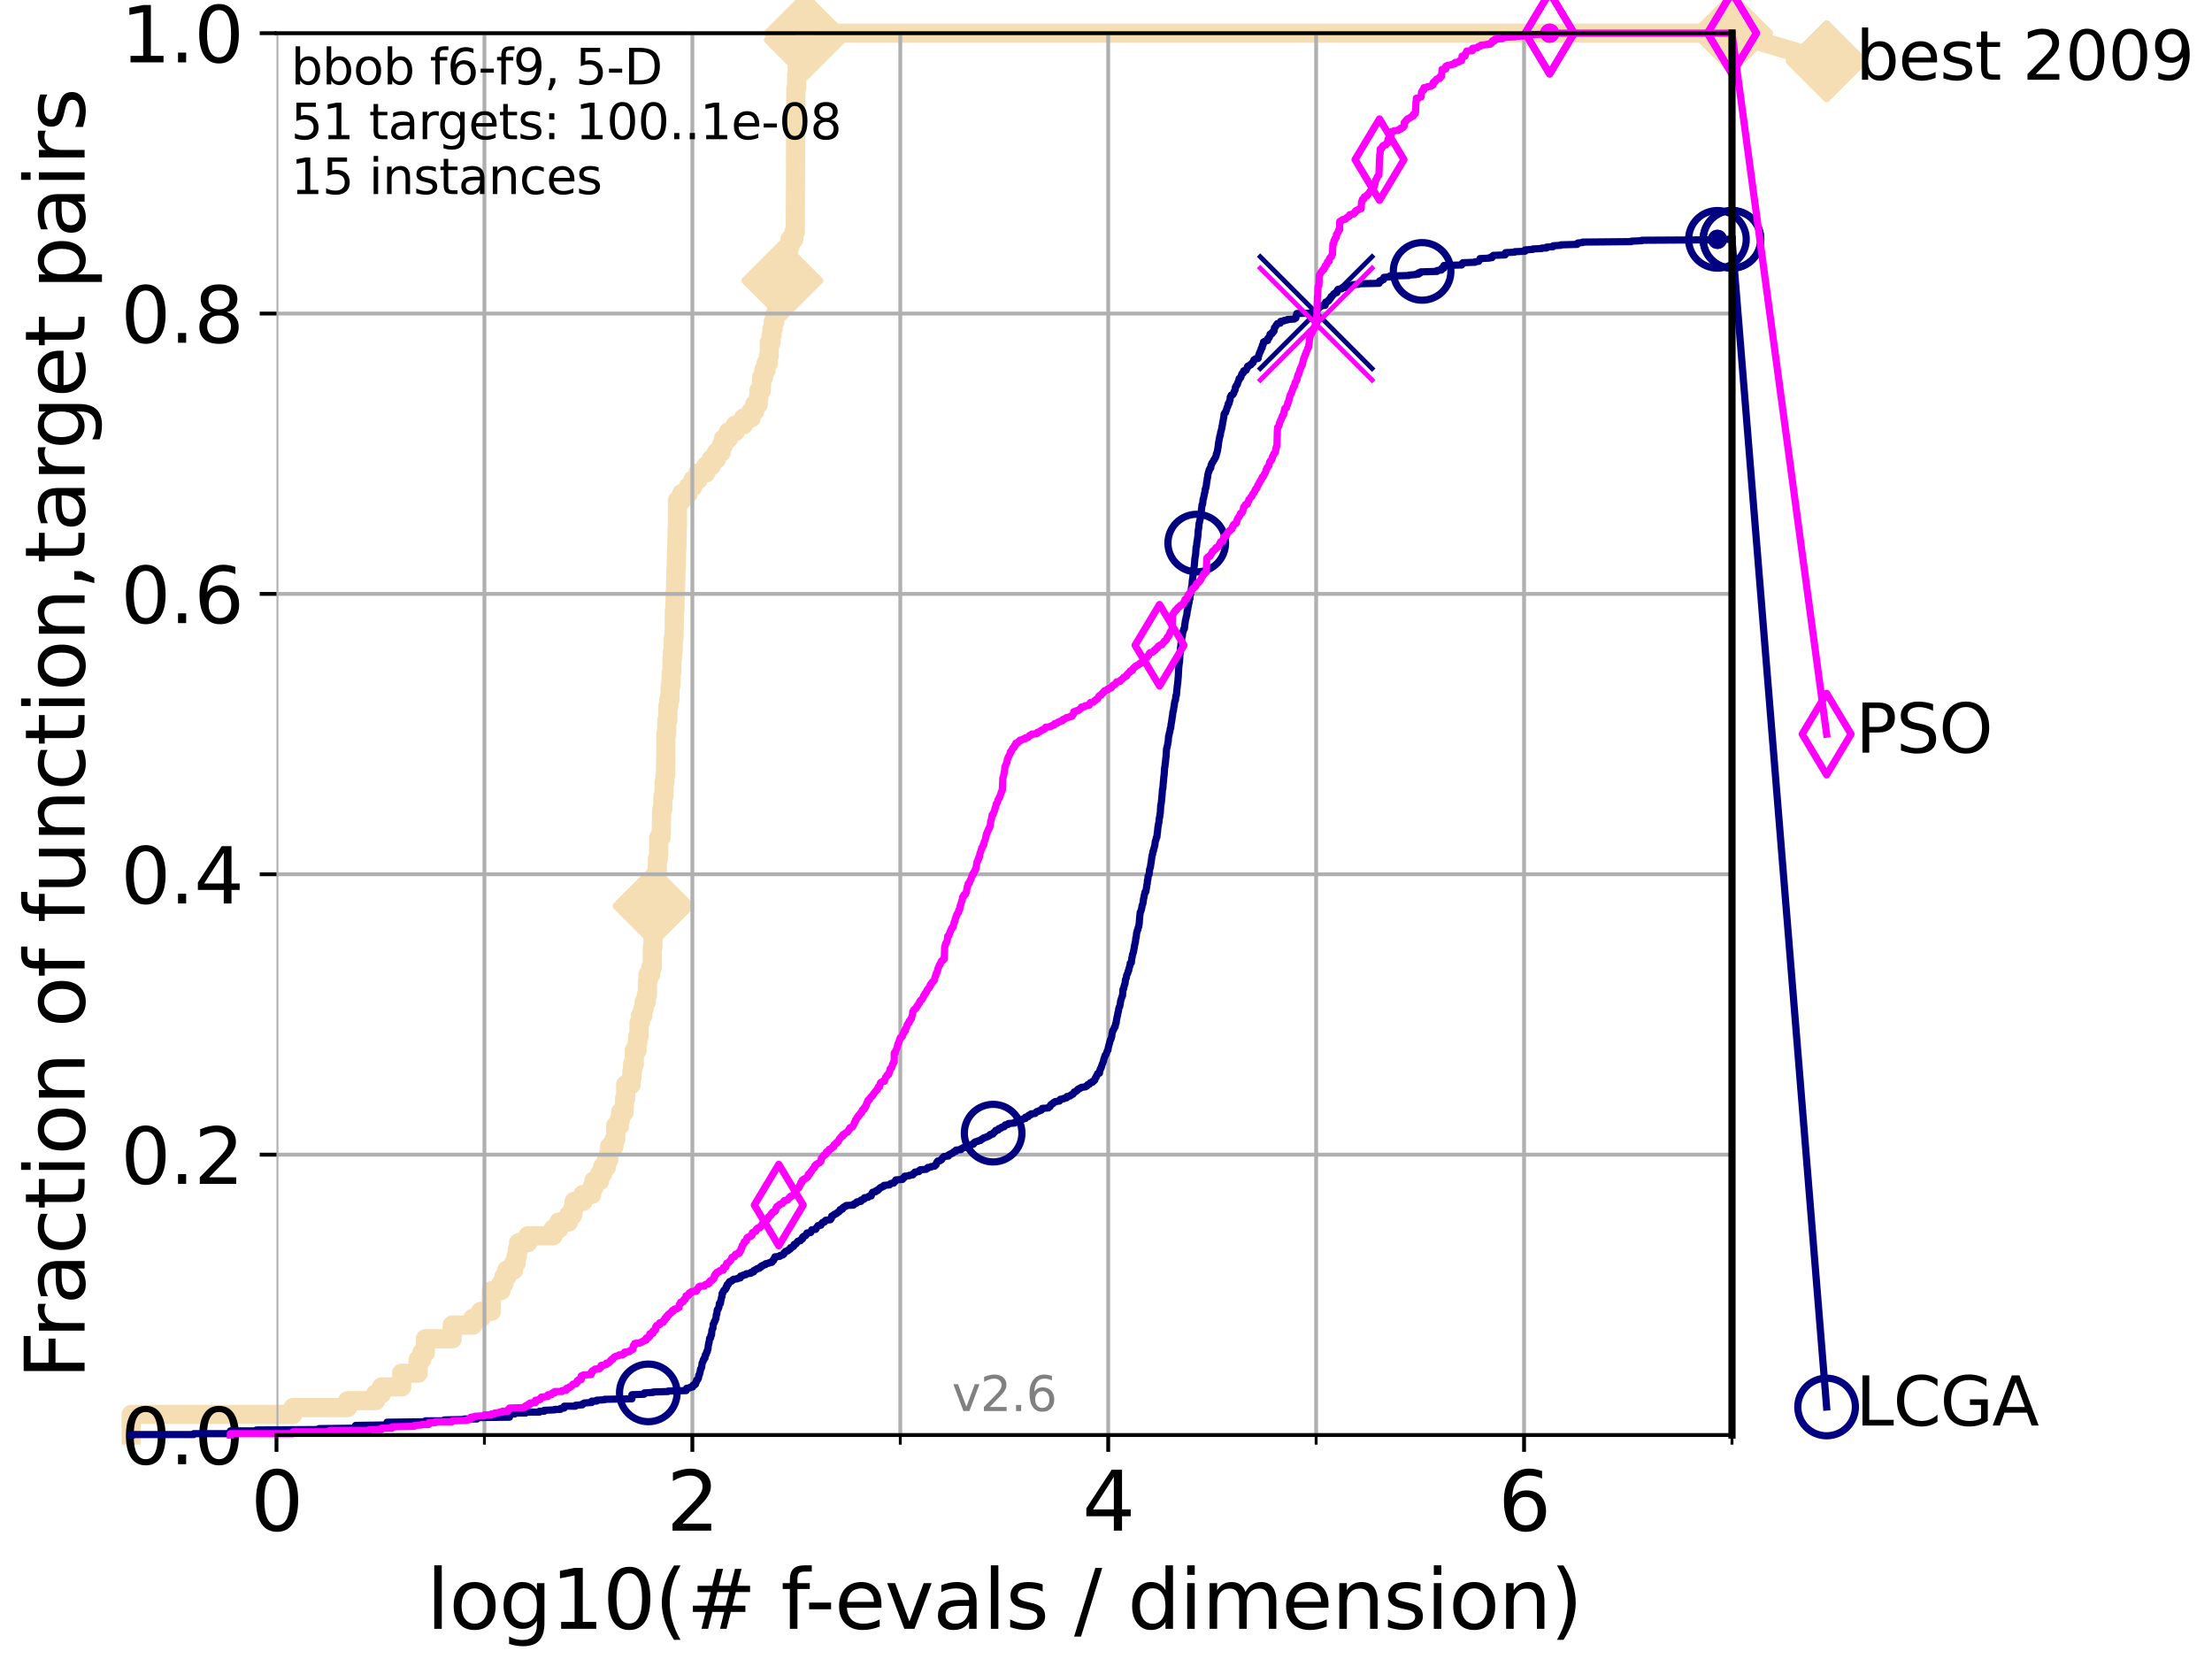 <?xml version="1.0" encoding="utf-8" standalone="no"?>
<!DOCTYPE svg PUBLIC "-//W3C//DTD SVG 1.1//EN"
  "http://www.w3.org/Graphics/SVG/1.1/DTD/svg11.dtd">
<svg xmlns:xlink="http://www.w3.org/1999/xlink" width="460.8pt" height="345.6pt" viewBox="0 0 460.8 345.6" xmlns="http://www.w3.org/2000/svg" version="1.1">
 <defs>
  <style type="text/css">*{stroke-linejoin: round; stroke-linecap: butt}</style>
 </defs>
 <g id="figure_1">
  <g id="patch_1">
   <path d="M 0 345.6 
L 460.8 345.6 
L 460.8 0 
L 0 0 
z
" style="fill: #ffffff"/>
  </g>
  <g id="axes_1">
   <g id="patch_2">
    <path d="M 57.6 298.944 
L 360.806 298.944 
L 360.806 6.912 
L 57.6 6.912 
z
" style="fill: #ffffff"/>
   </g>
   <g id="line2d_1">
    <path d="M 27.324 298.944 
L 27.324 294.649 
L 61.03 294.649 
L 61.03 293.218 
L 72.432 293.218 
L 72.432 291.786 
L 78.267 291.786 
L 78.267 290.355 
L 79.481 290.355 
L 79.481 288.923 
L 83.678 288.923 
L 83.678 286.06 
L 87.108 286.06 
L 87.108 283.197 
L 87.876 283.197 
L 87.876 281.766 
L 88.614 281.766 
L 88.614 278.903 
L 94.206 278.903 
L 94.206 276.04 
L 98.51 276.04 
L 98.51 274.608 
L 100.147 274.608 
L 100.147 273.176 
L 102.363 273.176 
L 102.363 268.882 
L 104.345 268.882 
L 104.345 267.45 
L 104.962 267.45 
L 104.962 266.019 
L 105.559 266.019 
L 105.559 264.587 
L 106.974 264.587 
L 106.974 263.156 
L 107.512 263.156 
L 107.512 261.724 
L 107.775 261.724 
L 107.775 260.293 
L 108.034 260.293 
L 108.034 258.861 
L 109.99 258.861 
L 109.99 257.43 
L 115.227 257.43 
L 115.227 255.998 
L 116.419 255.998 
L 116.419 254.567 
L 118.451 254.567 
L 118.451 253.135 
L 119.319 253.135 
L 119.319 251.704 
L 119.6 251.704 
L 119.6 250.272 
L 121.456 250.272 
L 121.456 248.84 
L 123.26 248.84 
L 123.26 247.409 
L 123.714 247.409 
L 123.714 245.977 
L 124.907 245.977 
L 124.907 244.546 
L 125.527 244.546 
L 125.527 243.114 
L 126.323 243.114 
L 126.323 241.683 
L 126.804 241.683 
L 126.804 240.251 
L 126.994 240.251 
L 126.994 238.82 
L 127.911 238.82 
L 127.911 237.388 
L 128.266 237.388 
L 128.266 234.525 
L 129.041 234.525 
L 129.041 233.094 
L 129.293 233.094 
L 129.293 231.662 
L 130.027 231.662 
L 130.107 228.799 
L 130.345 228.799 
L 130.345 225.936 
L 131.49 225.936 
L 131.49 224.504 
L 131.637 224.504 
L 131.637 223.073 
L 131.784 223.073 
L 131.784 221.641 
L 132.145 221.641 
L 132.145 218.778 
L 132.709 218.778 
L 132.709 217.347 
L 132.847 217.347 
L 132.847 215.915 
L 133.12 215.915 
L 133.12 213.052 
L 133.39 213.052 
L 133.39 211.621 
L 133.918 211.621 
L 133.918 210.189 
L 134.177 210.189 
L 134.177 208.758 
L 134.621 208.758 
L 134.621 207.326 
L 134.87 207.326 
L 134.87 204.463 
L 134.993 204.463 
L 134.993 203.032 
L 135.539 203.032 
L 135.539 201.6 
L 135.894 201.6 
L 135.894 197.305 
L 136.011 197.305 
L 136.069 190.148 
L 136.127 190.148 
L 136.127 188.716 
L 136.242 188.716 
L 136.242 187.285 
L 136.357 187.285 
L 136.357 185.853 
L 136.697 185.853 
L 136.753 182.99 
L 136.865 182.99 
L 136.975 178.696 
L 137.196 178.696 
L 137.25 174.401 
L 137.735 174.401 
L 137.841 168.675 
L 138.051 168.675 
L 138.103 165.812 
L 138.31 165.812 
L 138.362 162.949 
L 138.515 162.949 
L 138.515 161.517 
L 138.668 161.517 
L 138.718 152.928 
L 138.869 152.928 
L 138.919 150.065 
L 139.117 150.065 
L 139.117 147.202 
L 139.314 147.202 
L 139.314 145.77 
L 139.556 145.77 
L 139.605 142.907 
L 139.748 142.907 
L 139.844 140.044 
L 139.938 140.044 
L 139.986 137.181 
L 140.08 137.181 
L 140.08 135.75 
L 140.22 135.75 
L 140.266 132.887 
L 140.405 132.887 
L 140.497 127.16 
L 140.589 127.16 
L 140.68 122.866 
L 140.725 122.866 
L 140.816 118.571 
L 140.861 118.571 
L 140.951 114.277 
L 140.995 114.277 
L 141.084 109.982 
L 141.129 109.982 
L 141.129 104.256 
L 141.996 104.256 
L 141.996 102.824 
L 143.384 102.824 
L 143.384 101.393 
L 144.343 101.393 
L 144.343 99.961 
L 145.397 99.961 
L 145.397 98.53 
L 147.022 98.53 
L 147.022 97.098 
L 148.155 97.098 
L 148.155 95.667 
L 149.224 95.667 
L 149.224 94.235 
L 150.235 94.235 
L 150.235 92.804 
L 150.721 92.804 
L 150.721 91.372 
L 151.757 91.372 
L 151.757 89.941 
L 153.189 89.941 
L 153.189 88.509 
L 154.886 88.509 
L 154.886 87.078 
L 156.482 87.078 
L 156.482 85.646 
L 157.232 85.646 
L 157.232 84.215 
L 157.971 84.215 
L 157.971 82.783 
L 158.098 82.783 
L 158.098 81.352 
L 158.595 81.352 
L 158.7 78.488 
L 159.114 78.488 
L 159.114 77.057 
L 159.602 77.057 
L 159.602 75.625 
L 160.062 75.625 
L 160.062 74.194 
L 160.239 74.194 
L 160.255 71.331 
L 160.637 71.331 
L 160.637 69.899 
L 160.809 69.899 
L 160.809 68.468 
L 161.072 68.468 
L 161.072 67.036 
L 161.392 67.036 
L 161.392 65.605 
L 161.721 65.605 
L 161.795 62.742 
L 162.176 62.742 
L 162.176 61.31 
L 162.662 61.31 
L 162.662 59.879 
L 162.971 59.879 
L 162.971 58.447 
L 163.15 58.447 
L 163.15 57.016 
L 163.464 57.016 
L 163.464 55.584 
L 163.853 55.584 
L 163.853 54.152 
L 164.233 54.152 
L 164.272 51.289 
L 164.581 51.289 
L 164.581 49.858 
L 165.355 49.858 
L 165.355 48.426 
L 165.671 48.426 
L 165.779 19.796 
L 165.803 19.796 
L 165.803 18.364 
L 165.934 18.364 
L 165.981 15.501 
L 166.076 15.501 
L 166.076 14.07 
L 166.472 14.07 
L 166.472 12.638 
L 167.062 12.638 
L 167.062 11.207 
L 167.252 11.207 
L 167.252 9.775 
L 167.384 9.775 
L 167.384 8.344 
L 167.667 8.344 
L 167.667 6.912 
L 360.806 6.912 
L 360.806 6.912 
" style="fill: none; stroke: #f5deb3; stroke-width: 4; stroke-linecap: square"/>
   </g>
   <g id="line2d_2">
    <defs>
     <path id="m57c1fe15dd" d="M 0 7.778 
L 7.778 0 
L 0 -7.778 
L -7.778 0 
z
" style="stroke: #f5deb3; stroke-width: 1.5; stroke-linejoin: miter"/>
    </defs>
    <g>
     <use xlink:href="#m57c1fe15dd" x="136.127" y="188.716" style="fill: #f5deb3; stroke: #f5deb3; stroke-width: 1.5; stroke-linejoin: miter"/>
     <use xlink:href="#m57c1fe15dd" x="162.971" y="58.447" style="fill: #f5deb3; stroke: #f5deb3; stroke-width: 1.5; stroke-linejoin: miter"/>
     <use xlink:href="#m57c1fe15dd" x="167.667" y="8.344" style="fill: #f5deb3; stroke: #f5deb3; stroke-width: 1.5; stroke-linejoin: miter"/>
     <use xlink:href="#m57c1fe15dd" x="167.667" y="6.912" style="fill: #f5deb3; stroke: #f5deb3; stroke-width: 1.5; stroke-linejoin: miter"/>
     <use xlink:href="#m57c1fe15dd" x="167.667" y="6.912" style="fill: #f5deb3; stroke: #f5deb3; stroke-width: 1.5; stroke-linejoin: miter"/>
     <use xlink:href="#m57c1fe15dd" x="360.806" y="6.912" style="fill: #f5deb3; stroke: #f5deb3; stroke-width: 1.5; stroke-linejoin: miter"/>
    </g>
   </g>
   <g id="line2d_3">
    <path style="fill: none; stroke: #f5deb3; stroke-width: 4; stroke-linecap: square"/>
    <g/>
   </g>
   <g id="line2d_4">
    <path d="M 360.806 6.912 
L 380.515 12.753 
" style="fill: none; stroke: #f5deb3; stroke-width: 4; stroke-linecap: square"/>
    <g>
     <use xlink:href="#m57c1fe15dd" x="360.806" y="6.912" style="fill: #f5deb3; stroke: #f5deb3; stroke-width: 1.5; stroke-linejoin: miter"/>
     <use xlink:href="#m57c1fe15dd" x="380.515" y="12.753" style="fill: #f5deb3; stroke: #f5deb3; stroke-width: 1.5; stroke-linejoin: miter"/>
    </g>
   </g>
   <g id="matplotlib.axis_1">
    <g id="xtick_1">
     <g id="line2d_5">
      <path d="M 57.6 298.944 
L 57.6 6.912 
" clip-path="url(#pfd2ddbd02b)" style="fill: none; stroke: #b0b0b0; stroke-width: 0.8; stroke-linecap: square"/>
     </g>
     <g id="line2d_6">
      <defs>
       <path id="mdfcc0cf5af" d="M 0 0 
L 0 3.5 
" style="stroke: #000000; stroke-width: 0.8"/>
      </defs>
      <g>
       <use xlink:href="#mdfcc0cf5af" x="57.6" y="298.944" style="stroke: #000000; stroke-width: 0.8"/>
      </g>
     </g>
     <g id="text_1">
      <!-- 0 -->
      <g transform="translate(52.192 318.861)scale(0.17 -0.17)">
       <defs>
        <path id="DejaVuSans-30" d="M 2034 4250 
Q 1547 4250 1301 3770 
Q 1056 3291 1056 2328 
Q 1056 1369 1301 889 
Q 1547 409 2034 409 
Q 2525 409 2770 889 
Q 3016 1369 3016 2328 
Q 3016 3291 2770 3770 
Q 2525 4250 2034 4250 
z
M 2034 4750 
Q 2819 4750 3233 4129 
Q 3647 3509 3647 2328 
Q 3647 1150 3233 529 
Q 2819 -91 2034 -91 
Q 1250 -91 836 529 
Q 422 1150 422 2328 
Q 422 3509 836 4129 
Q 1250 4750 2034 4750 
z
" transform="scale(0.016)"/>
       </defs>
       <use xlink:href="#DejaVuSans-30"/>
      </g>
     </g>
    </g>
    <g id="xtick_2">
     <g id="line2d_7">
      <path d="M 144.23 298.944 
L 144.23 6.912 
" clip-path="url(#pfd2ddbd02b)" style="fill: none; stroke: #b0b0b0; stroke-width: 0.8; stroke-linecap: square"/>
     </g>
     <g id="line2d_8">
      <g>
       <use xlink:href="#mdfcc0cf5af" x="144.23" y="298.944" style="stroke: #000000; stroke-width: 0.8"/>
      </g>
     </g>
     <g id="text_2">
      <!-- 2 -->
      <g transform="translate(138.822 318.861)scale(0.17 -0.17)">
       <defs>
        <path id="DejaVuSans-32" d="M 1228 531 
L 3431 531 
L 3431 0 
L 469 0 
L 469 531 
Q 828 903 1448 1529 
Q 2069 2156 2228 2338 
Q 2531 2678 2651 2914 
Q 2772 3150 2772 3378 
Q 2772 3750 2511 3984 
Q 2250 4219 1831 4219 
Q 1534 4219 1204 4116 
Q 875 4013 500 3803 
L 500 4441 
Q 881 4594 1212 4672 
Q 1544 4750 1819 4750 
Q 2544 4750 2975 4387 
Q 3406 4025 3406 3419 
Q 3406 3131 3298 2873 
Q 3191 2616 2906 2266 
Q 2828 2175 2409 1742 
Q 1991 1309 1228 531 
z
" transform="scale(0.016)"/>
       </defs>
       <use xlink:href="#DejaVuSans-32"/>
      </g>
     </g>
    </g>
    <g id="xtick_3">
     <g id="line2d_9">
      <path d="M 230.861 298.944 
L 230.861 6.912 
" clip-path="url(#pfd2ddbd02b)" style="fill: none; stroke: #b0b0b0; stroke-width: 0.8; stroke-linecap: square"/>
     </g>
     <g id="line2d_10">
      <g>
       <use xlink:href="#mdfcc0cf5af" x="230.861" y="298.944" style="stroke: #000000; stroke-width: 0.8"/>
      </g>
     </g>
     <g id="text_3">
      <!-- 4 -->
      <g transform="translate(225.453 318.861)scale(0.17 -0.17)">
       <defs>
        <path id="DejaVuSans-34" d="M 2419 4116 
L 825 1625 
L 2419 1625 
L 2419 4116 
z
M 2253 4666 
L 3047 4666 
L 3047 1625 
L 3713 1625 
L 3713 1100 
L 3047 1100 
L 3047 0 
L 2419 0 
L 2419 1100 
L 313 1100 
L 313 1709 
L 2253 4666 
z
" transform="scale(0.016)"/>
       </defs>
       <use xlink:href="#DejaVuSans-34"/>
      </g>
     </g>
    </g>
    <g id="xtick_4">
     <g id="line2d_11">
      <path d="M 317.491 298.944 
L 317.491 6.912 
" clip-path="url(#pfd2ddbd02b)" style="fill: none; stroke: #b0b0b0; stroke-width: 0.8; stroke-linecap: square"/>
     </g>
     <g id="line2d_12">
      <g>
       <use xlink:href="#mdfcc0cf5af" x="317.491" y="298.944" style="stroke: #000000; stroke-width: 0.8"/>
      </g>
     </g>
     <g id="text_4">
      <!-- 6 -->
      <g transform="translate(312.083 318.861)scale(0.17 -0.17)">
       <defs>
        <path id="DejaVuSans-36" d="M 2113 2584 
Q 1688 2584 1439 2293 
Q 1191 2003 1191 1497 
Q 1191 994 1439 701 
Q 1688 409 2113 409 
Q 2538 409 2786 701 
Q 3034 994 3034 1497 
Q 3034 2003 2786 2293 
Q 2538 2584 2113 2584 
z
M 3366 4563 
L 3366 3988 
Q 3128 4100 2886 4159 
Q 2644 4219 2406 4219 
Q 1781 4219 1451 3797 
Q 1122 3375 1075 2522 
Q 1259 2794 1537 2939 
Q 1816 3084 2150 3084 
Q 2853 3084 3261 2657 
Q 3669 2231 3669 1497 
Q 3669 778 3244 343 
Q 2819 -91 2113 -91 
Q 1303 -91 875 529 
Q 447 1150 447 2328 
Q 447 3434 972 4092 
Q 1497 4750 2381 4750 
Q 2619 4750 2861 4703 
Q 3103 4656 3366 4563 
z
" transform="scale(0.016)"/>
       </defs>
       <use xlink:href="#DejaVuSans-36"/>
      </g>
     </g>
    </g>
    <g id="xtick_5">
     <g id="line2d_13">
      <path d="M 100.915 298.944 
L 100.915 6.912 
" clip-path="url(#pfd2ddbd02b)" style="fill: none; stroke: #b0b0b0; stroke-width: 0.8; stroke-linecap: square"/>
     </g>
     <g id="line2d_14">
      <defs>
       <path id="m95bf1bbb47" d="M 0 0 
L 0 2 
" style="stroke: #000000; stroke-width: 0.6"/>
      </defs>
      <g>
       <use xlink:href="#m95bf1bbb47" x="100.915" y="298.944" style="stroke: #000000; stroke-width: 0.6"/>
      </g>
     </g>
    </g>
    <g id="xtick_6">
     <g id="line2d_15">
      <path d="M 187.546 298.944 
L 187.546 6.912 
" clip-path="url(#pfd2ddbd02b)" style="fill: none; stroke: #b0b0b0; stroke-width: 0.8; stroke-linecap: square"/>
     </g>
     <g id="line2d_16">
      <g>
       <use xlink:href="#m95bf1bbb47" x="187.546" y="298.944" style="stroke: #000000; stroke-width: 0.6"/>
      </g>
     </g>
    </g>
    <g id="xtick_7">
     <g id="line2d_17">
      <path d="M 274.176 298.944 
L 274.176 6.912 
" clip-path="url(#pfd2ddbd02b)" style="fill: none; stroke: #b0b0b0; stroke-width: 0.8; stroke-linecap: square"/>
     </g>
     <g id="line2d_18">
      <g>
       <use xlink:href="#m95bf1bbb47" x="274.176" y="298.944" style="stroke: #000000; stroke-width: 0.6"/>
      </g>
     </g>
    </g>
    <g id="xtick_8">
     <g id="line2d_19">
      <path d="M 360.806 298.944 
L 360.806 6.912 
" clip-path="url(#pfd2ddbd02b)" style="fill: none; stroke: #b0b0b0; stroke-width: 0.8; stroke-linecap: square"/>
     </g>
     <g id="line2d_20">
      <g>
       <use xlink:href="#m95bf1bbb47" x="360.806" y="298.944" style="stroke: #000000; stroke-width: 0.6"/>
      </g>
     </g>
    </g>
    <g id="text_5">
     <!-- log10(# f-evals / dimension) -->
     <g transform="translate(88.823 339.314)scale(0.17 -0.17)">
      <defs>
       <path id="DejaVuSans-6c" d="M 603 4863 
L 1178 4863 
L 1178 0 
L 603 0 
L 603 4863 
z
" transform="scale(0.016)"/>
       <path id="DejaVuSans-6f" d="M 1959 3097 
Q 1497 3097 1228 2736 
Q 959 2375 959 1747 
Q 959 1119 1226 758 
Q 1494 397 1959 397 
Q 2419 397 2687 759 
Q 2956 1122 2956 1747 
Q 2956 2369 2687 2733 
Q 2419 3097 1959 3097 
z
M 1959 3584 
Q 2709 3584 3137 3096 
Q 3566 2609 3566 1747 
Q 3566 888 3137 398 
Q 2709 -91 1959 -91 
Q 1206 -91 779 398 
Q 353 888 353 1747 
Q 353 2609 779 3096 
Q 1206 3584 1959 3584 
z
" transform="scale(0.016)"/>
       <path id="DejaVuSans-67" d="M 2906 1791 
Q 2906 2416 2648 2759 
Q 2391 3103 1925 3103 
Q 1463 3103 1205 2759 
Q 947 2416 947 1791 
Q 947 1169 1205 825 
Q 1463 481 1925 481 
Q 2391 481 2648 825 
Q 2906 1169 2906 1791 
z
M 3481 434 
Q 3481 -459 3084 -895 
Q 2688 -1331 1869 -1331 
Q 1566 -1331 1297 -1286 
Q 1028 -1241 775 -1147 
L 775 -588 
Q 1028 -725 1275 -790 
Q 1522 -856 1778 -856 
Q 2344 -856 2625 -561 
Q 2906 -266 2906 331 
L 2906 616 
Q 2728 306 2450 153 
Q 2172 0 1784 0 
Q 1141 0 747 490 
Q 353 981 353 1791 
Q 353 2603 747 3093 
Q 1141 3584 1784 3584 
Q 2172 3584 2450 3431 
Q 2728 3278 2906 2969 
L 2906 3500 
L 3481 3500 
L 3481 434 
z
" transform="scale(0.016)"/>
       <path id="DejaVuSans-31" d="M 794 531 
L 1825 531 
L 1825 4091 
L 703 3866 
L 703 4441 
L 1819 4666 
L 2450 4666 
L 2450 531 
L 3481 531 
L 3481 0 
L 794 0 
L 794 531 
z
" transform="scale(0.016)"/>
       <path id="DejaVuSans-28" d="M 1984 4856 
Q 1566 4138 1362 3434 
Q 1159 2731 1159 2009 
Q 1159 1288 1364 580 
Q 1569 -128 1984 -844 
L 1484 -844 
Q 1016 -109 783 600 
Q 550 1309 550 2009 
Q 550 2706 781 3412 
Q 1013 4119 1484 4856 
L 1984 4856 
z
" transform="scale(0.016)"/>
       <path id="DejaVuSans-23" d="M 3272 2816 
L 2363 2816 
L 2100 1772 
L 3016 1772 
L 3272 2816 
z
M 2803 4594 
L 2478 3297 
L 3391 3297 
L 3719 4594 
L 4219 4594 
L 3897 3297 
L 4872 3297 
L 4872 2816 
L 3775 2816 
L 3519 1772 
L 4513 1772 
L 4513 1294 
L 3397 1294 
L 3072 0 
L 2572 0 
L 2894 1294 
L 1978 1294 
L 1656 0 
L 1153 0 
L 1478 1294 
L 494 1294 
L 494 1772 
L 1594 1772 
L 1856 2816 
L 850 2816 
L 850 3297 
L 1978 3297 
L 2297 4594 
L 2803 4594 
z
" transform="scale(0.016)"/>
       <path id="DejaVuSans-20" transform="scale(0.016)"/>
       <path id="DejaVuSans-66" d="M 2375 4863 
L 2375 4384 
L 1825 4384 
Q 1516 4384 1395 4259 
Q 1275 4134 1275 3809 
L 1275 3500 
L 2222 3500 
L 2222 3053 
L 1275 3053 
L 1275 0 
L 697 0 
L 697 3053 
L 147 3053 
L 147 3500 
L 697 3500 
L 697 3744 
Q 697 4328 969 4595 
Q 1241 4863 1831 4863 
L 2375 4863 
z
" transform="scale(0.016)"/>
       <path id="DejaVuSans-2d" d="M 313 2009 
L 1997 2009 
L 1997 1497 
L 313 1497 
L 313 2009 
z
" transform="scale(0.016)"/>
       <path id="DejaVuSans-65" d="M 3597 1894 
L 3597 1613 
L 953 1613 
Q 991 1019 1311 708 
Q 1631 397 2203 397 
Q 2534 397 2845 478 
Q 3156 559 3463 722 
L 3463 178 
Q 3153 47 2828 -22 
Q 2503 -91 2169 -91 
Q 1331 -91 842 396 
Q 353 884 353 1716 
Q 353 2575 817 3079 
Q 1281 3584 2069 3584 
Q 2775 3584 3186 3129 
Q 3597 2675 3597 1894 
z
M 3022 2063 
Q 3016 2534 2758 2815 
Q 2500 3097 2075 3097 
Q 1594 3097 1305 2825 
Q 1016 2553 972 2059 
L 3022 2063 
z
" transform="scale(0.016)"/>
       <path id="DejaVuSans-76" d="M 191 3500 
L 800 3500 
L 1894 563 
L 2988 3500 
L 3597 3500 
L 2284 0 
L 1503 0 
L 191 3500 
z
" transform="scale(0.016)"/>
       <path id="DejaVuSans-61" d="M 2194 1759 
Q 1497 1759 1228 1600 
Q 959 1441 959 1056 
Q 959 750 1161 570 
Q 1363 391 1709 391 
Q 2188 391 2477 730 
Q 2766 1069 2766 1631 
L 2766 1759 
L 2194 1759 
z
M 3341 1997 
L 3341 0 
L 2766 0 
L 2766 531 
Q 2569 213 2275 61 
Q 1981 -91 1556 -91 
Q 1019 -91 701 211 
Q 384 513 384 1019 
Q 384 1609 779 1909 
Q 1175 2209 1959 2209 
L 2766 2209 
L 2766 2266 
Q 2766 2663 2505 2880 
Q 2244 3097 1772 3097 
Q 1472 3097 1187 3025 
Q 903 2953 641 2809 
L 641 3341 
Q 956 3463 1253 3523 
Q 1550 3584 1831 3584 
Q 2591 3584 2966 3190 
Q 3341 2797 3341 1997 
z
" transform="scale(0.016)"/>
       <path id="DejaVuSans-73" d="M 2834 3397 
L 2834 2853 
Q 2591 2978 2328 3040 
Q 2066 3103 1784 3103 
Q 1356 3103 1142 2972 
Q 928 2841 928 2578 
Q 928 2378 1081 2264 
Q 1234 2150 1697 2047 
L 1894 2003 
Q 2506 1872 2764 1633 
Q 3022 1394 3022 966 
Q 3022 478 2636 193 
Q 2250 -91 1575 -91 
Q 1294 -91 989 -36 
Q 684 19 347 128 
L 347 722 
Q 666 556 975 473 
Q 1284 391 1588 391 
Q 1994 391 2212 530 
Q 2431 669 2431 922 
Q 2431 1156 2273 1281 
Q 2116 1406 1581 1522 
L 1381 1569 
Q 847 1681 609 1914 
Q 372 2147 372 2553 
Q 372 3047 722 3315 
Q 1072 3584 1716 3584 
Q 2034 3584 2315 3537 
Q 2597 3491 2834 3397 
z
" transform="scale(0.016)"/>
       <path id="DejaVuSans-2f" d="M 1625 4666 
L 2156 4666 
L 531 -594 
L 0 -594 
L 1625 4666 
z
" transform="scale(0.016)"/>
       <path id="DejaVuSans-64" d="M 2906 2969 
L 2906 4863 
L 3481 4863 
L 3481 0 
L 2906 0 
L 2906 525 
Q 2725 213 2448 61 
Q 2172 -91 1784 -91 
Q 1150 -91 751 415 
Q 353 922 353 1747 
Q 353 2572 751 3078 
Q 1150 3584 1784 3584 
Q 2172 3584 2448 3432 
Q 2725 3281 2906 2969 
z
M 947 1747 
Q 947 1113 1208 752 
Q 1469 391 1925 391 
Q 2381 391 2643 752 
Q 2906 1113 2906 1747 
Q 2906 2381 2643 2742 
Q 2381 3103 1925 3103 
Q 1469 3103 1208 2742 
Q 947 2381 947 1747 
z
" transform="scale(0.016)"/>
       <path id="DejaVuSans-69" d="M 603 3500 
L 1178 3500 
L 1178 0 
L 603 0 
L 603 3500 
z
M 603 4863 
L 1178 4863 
L 1178 4134 
L 603 4134 
L 603 4863 
z
" transform="scale(0.016)"/>
       <path id="DejaVuSans-6d" d="M 3328 2828 
Q 3544 3216 3844 3400 
Q 4144 3584 4550 3584 
Q 5097 3584 5394 3201 
Q 5691 2819 5691 2113 
L 5691 0 
L 5113 0 
L 5113 2094 
Q 5113 2597 4934 2840 
Q 4756 3084 4391 3084 
Q 3944 3084 3684 2787 
Q 3425 2491 3425 1978 
L 3425 0 
L 2847 0 
L 2847 2094 
Q 2847 2600 2669 2842 
Q 2491 3084 2119 3084 
Q 1678 3084 1418 2786 
Q 1159 2488 1159 1978 
L 1159 0 
L 581 0 
L 581 3500 
L 1159 3500 
L 1159 2956 
Q 1356 3278 1631 3431 
Q 1906 3584 2284 3584 
Q 2666 3584 2933 3390 
Q 3200 3197 3328 2828 
z
" transform="scale(0.016)"/>
       <path id="DejaVuSans-6e" d="M 3513 2113 
L 3513 0 
L 2938 0 
L 2938 2094 
Q 2938 2591 2744 2837 
Q 2550 3084 2163 3084 
Q 1697 3084 1428 2787 
Q 1159 2491 1159 1978 
L 1159 0 
L 581 0 
L 581 3500 
L 1159 3500 
L 1159 2956 
Q 1366 3272 1645 3428 
Q 1925 3584 2291 3584 
Q 2894 3584 3203 3211 
Q 3513 2838 3513 2113 
z
" transform="scale(0.016)"/>
       <path id="DejaVuSans-29" d="M 513 4856 
L 1013 4856 
Q 1481 4119 1714 3412 
Q 1947 2706 1947 2009 
Q 1947 1309 1714 600 
Q 1481 -109 1013 -844 
L 513 -844 
Q 928 -128 1133 580 
Q 1338 1288 1338 2009 
Q 1338 2731 1133 3434 
Q 928 4138 513 4856 
z
" transform="scale(0.016)"/>
      </defs>
      <use xlink:href="#DejaVuSans-6c"/>
      <use xlink:href="#DejaVuSans-6f" x="27.783"/>
      <use xlink:href="#DejaVuSans-67" x="88.965"/>
      <use xlink:href="#DejaVuSans-31" x="152.441"/>
      <use xlink:href="#DejaVuSans-30" x="216.064"/>
      <use xlink:href="#DejaVuSans-28" x="279.688"/>
      <use xlink:href="#DejaVuSans-23" x="318.701"/>
      <use xlink:href="#DejaVuSans-20" x="402.49"/>
      <use xlink:href="#DejaVuSans-66" x="434.277"/>
      <use xlink:href="#DejaVuSans-2d" x="463.982"/>
      <use xlink:href="#DejaVuSans-65" x="500.066"/>
      <use xlink:href="#DejaVuSans-76" x="561.59"/>
      <use xlink:href="#DejaVuSans-61" x="620.77"/>
      <use xlink:href="#DejaVuSans-6c" x="682.049"/>
      <use xlink:href="#DejaVuSans-73" x="709.832"/>
      <use xlink:href="#DejaVuSans-20" x="761.932"/>
      <use xlink:href="#DejaVuSans-2f" x="793.719"/>
      <use xlink:href="#DejaVuSans-20" x="827.41"/>
      <use xlink:href="#DejaVuSans-64" x="859.197"/>
      <use xlink:href="#DejaVuSans-69" x="922.674"/>
      <use xlink:href="#DejaVuSans-6d" x="950.457"/>
      <use xlink:href="#DejaVuSans-65" x="1047.869"/>
      <use xlink:href="#DejaVuSans-6e" x="1109.393"/>
      <use xlink:href="#DejaVuSans-73" x="1172.771"/>
      <use xlink:href="#DejaVuSans-69" x="1224.871"/>
      <use xlink:href="#DejaVuSans-6f" x="1252.654"/>
      <use xlink:href="#DejaVuSans-6e" x="1313.836"/>
      <use xlink:href="#DejaVuSans-29" x="1377.215"/>
     </g>
    </g>
   </g>
   <g id="matplotlib.axis_2">
    <g id="ytick_1">
     <g id="line2d_21">
      <path d="M 57.6 298.944 
L 360.806 298.944 
" clip-path="url(#pfd2ddbd02b)" style="fill: none; stroke: #b0b0b0; stroke-width: 0.8; stroke-linecap: square"/>
     </g>
     <g id="line2d_22">
      <defs>
       <path id="m73e3136de2" d="M 0 0 
L -3.5 0 
" style="stroke: #000000; stroke-width: 0.8"/>
      </defs>
      <g>
       <use xlink:href="#m73e3136de2" x="57.6" y="298.944" style="stroke: #000000; stroke-width: 0.8"/>
      </g>
     </g>
     <g id="text_6">
      <!-- 0.0 -->
      <g transform="translate(25.155 305.023)scale(0.16 -0.16)">
       <defs>
        <path id="DejaVuSans-2e" d="M 684 794 
L 1344 794 
L 1344 0 
L 684 0 
L 684 794 
z
" transform="scale(0.016)"/>
       </defs>
       <use xlink:href="#DejaVuSans-30"/>
       <use xlink:href="#DejaVuSans-2e" x="63.623"/>
       <use xlink:href="#DejaVuSans-30" x="95.41"/>
      </g>
     </g>
    </g>
    <g id="ytick_2">
     <g id="line2d_23">
      <path d="M 57.6 240.538 
L 360.806 240.538 
" clip-path="url(#pfd2ddbd02b)" style="fill: none; stroke: #b0b0b0; stroke-width: 0.8; stroke-linecap: square"/>
     </g>
     <g id="line2d_24">
      <g>
       <use xlink:href="#m73e3136de2" x="57.6" y="240.538" style="stroke: #000000; stroke-width: 0.8"/>
      </g>
     </g>
     <g id="text_7">
      <!-- 0.2 -->
      <g transform="translate(25.155 246.616)scale(0.16 -0.16)">
       <use xlink:href="#DejaVuSans-30"/>
       <use xlink:href="#DejaVuSans-2e" x="63.623"/>
       <use xlink:href="#DejaVuSans-32" x="95.41"/>
      </g>
     </g>
    </g>
    <g id="ytick_3">
     <g id="line2d_25">
      <path d="M 57.6 182.131 
L 360.806 182.131 
" clip-path="url(#pfd2ddbd02b)" style="fill: none; stroke: #b0b0b0; stroke-width: 0.8; stroke-linecap: square"/>
     </g>
     <g id="line2d_26">
      <g>
       <use xlink:href="#m73e3136de2" x="57.6" y="182.131" style="stroke: #000000; stroke-width: 0.8"/>
      </g>
     </g>
     <g id="text_8">
      <!-- 0.4 -->
      <g transform="translate(25.155 188.21)scale(0.16 -0.16)">
       <use xlink:href="#DejaVuSans-30"/>
       <use xlink:href="#DejaVuSans-2e" x="63.623"/>
       <use xlink:href="#DejaVuSans-34" x="95.41"/>
      </g>
     </g>
    </g>
    <g id="ytick_4">
     <g id="line2d_27">
      <path d="M 57.6 123.725 
L 360.806 123.725 
" clip-path="url(#pfd2ddbd02b)" style="fill: none; stroke: #b0b0b0; stroke-width: 0.8; stroke-linecap: square"/>
     </g>
     <g id="line2d_28">
      <g>
       <use xlink:href="#m73e3136de2" x="57.6" y="123.725" style="stroke: #000000; stroke-width: 0.8"/>
      </g>
     </g>
     <g id="text_9">
      <!-- 0.6 -->
      <g transform="translate(25.155 129.804)scale(0.16 -0.16)">
       <use xlink:href="#DejaVuSans-30"/>
       <use xlink:href="#DejaVuSans-2e" x="63.623"/>
       <use xlink:href="#DejaVuSans-36" x="95.41"/>
      </g>
     </g>
    </g>
    <g id="ytick_5">
     <g id="line2d_29">
      <path d="M 57.6 65.318 
L 360.806 65.318 
" clip-path="url(#pfd2ddbd02b)" style="fill: none; stroke: #b0b0b0; stroke-width: 0.8; stroke-linecap: square"/>
     </g>
     <g id="line2d_30">
      <g>
       <use xlink:href="#m73e3136de2" x="57.6" y="65.318" style="stroke: #000000; stroke-width: 0.8"/>
      </g>
     </g>
     <g id="text_10">
      <!-- 0.8 -->
      <g transform="translate(25.155 71.397)scale(0.16 -0.16)">
       <defs>
        <path id="DejaVuSans-38" d="M 2034 2216 
Q 1584 2216 1326 1975 
Q 1069 1734 1069 1313 
Q 1069 891 1326 650 
Q 1584 409 2034 409 
Q 2484 409 2743 651 
Q 3003 894 3003 1313 
Q 3003 1734 2745 1975 
Q 2488 2216 2034 2216 
z
M 1403 2484 
Q 997 2584 770 2862 
Q 544 3141 544 3541 
Q 544 4100 942 4425 
Q 1341 4750 2034 4750 
Q 2731 4750 3128 4425 
Q 3525 4100 3525 3541 
Q 3525 3141 3298 2862 
Q 3072 2584 2669 2484 
Q 3125 2378 3379 2068 
Q 3634 1759 3634 1313 
Q 3634 634 3220 271 
Q 2806 -91 2034 -91 
Q 1263 -91 848 271 
Q 434 634 434 1313 
Q 434 1759 690 2068 
Q 947 2378 1403 2484 
z
M 1172 3481 
Q 1172 3119 1398 2916 
Q 1625 2713 2034 2713 
Q 2441 2713 2670 2916 
Q 2900 3119 2900 3481 
Q 2900 3844 2670 4047 
Q 2441 4250 2034 4250 
Q 1625 4250 1398 4047 
Q 1172 3844 1172 3481 
z
" transform="scale(0.016)"/>
       </defs>
       <use xlink:href="#DejaVuSans-30"/>
       <use xlink:href="#DejaVuSans-2e" x="63.623"/>
       <use xlink:href="#DejaVuSans-38" x="95.41"/>
      </g>
     </g>
    </g>
    <g id="ytick_6">
     <g id="line2d_31">
      <path d="M 57.6 6.912 
L 360.806 6.912 
" clip-path="url(#pfd2ddbd02b)" style="fill: none; stroke: #b0b0b0; stroke-width: 0.8; stroke-linecap: square"/>
     </g>
     <g id="line2d_32">
      <g>
       <use xlink:href="#m73e3136de2" x="57.6" y="6.912" style="stroke: #000000; stroke-width: 0.8"/>
      </g>
     </g>
     <g id="text_11">
      <!-- 1.0 -->
      <g transform="translate(25.155 12.991)scale(0.16 -0.16)">
       <use xlink:href="#DejaVuSans-31"/>
       <use xlink:href="#DejaVuSans-2e" x="63.623"/>
       <use xlink:href="#DejaVuSans-30" x="95.41"/>
      </g>
     </g>
    </g>
    <g id="text_12">
     <!-- Fraction of function,target pairs -->
     <g transform="translate(17.62 287.313)rotate(-90)scale(0.17 -0.17)">
      <defs>
       <path id="DejaVuSans-46" d="M 628 4666 
L 3309 4666 
L 3309 4134 
L 1259 4134 
L 1259 2759 
L 3109 2759 
L 3109 2228 
L 1259 2228 
L 1259 0 
L 628 0 
L 628 4666 
z
" transform="scale(0.016)"/>
       <path id="DejaVuSans-72" d="M 2631 2963 
Q 2534 3019 2420 3045 
Q 2306 3072 2169 3072 
Q 1681 3072 1420 2755 
Q 1159 2438 1159 1844 
L 1159 0 
L 581 0 
L 581 3500 
L 1159 3500 
L 1159 2956 
Q 1341 3275 1631 3429 
Q 1922 3584 2338 3584 
Q 2397 3584 2469 3576 
Q 2541 3569 2628 3553 
L 2631 2963 
z
" transform="scale(0.016)"/>
       <path id="DejaVuSans-63" d="M 3122 3366 
L 3122 2828 
Q 2878 2963 2633 3030 
Q 2388 3097 2138 3097 
Q 1578 3097 1268 2742 
Q 959 2388 959 1747 
Q 959 1106 1268 751 
Q 1578 397 2138 397 
Q 2388 397 2633 464 
Q 2878 531 3122 666 
L 3122 134 
Q 2881 22 2623 -34 
Q 2366 -91 2075 -91 
Q 1284 -91 818 406 
Q 353 903 353 1747 
Q 353 2603 823 3093 
Q 1294 3584 2113 3584 
Q 2378 3584 2631 3529 
Q 2884 3475 3122 3366 
z
" transform="scale(0.016)"/>
       <path id="DejaVuSans-74" d="M 1172 4494 
L 1172 3500 
L 2356 3500 
L 2356 3053 
L 1172 3053 
L 1172 1153 
Q 1172 725 1289 603 
Q 1406 481 1766 481 
L 2356 481 
L 2356 0 
L 1766 0 
Q 1100 0 847 248 
Q 594 497 594 1153 
L 594 3053 
L 172 3053 
L 172 3500 
L 594 3500 
L 594 4494 
L 1172 4494 
z
" transform="scale(0.016)"/>
       <path id="DejaVuSans-75" d="M 544 1381 
L 544 3500 
L 1119 3500 
L 1119 1403 
Q 1119 906 1312 657 
Q 1506 409 1894 409 
Q 2359 409 2629 706 
Q 2900 1003 2900 1516 
L 2900 3500 
L 3475 3500 
L 3475 0 
L 2900 0 
L 2900 538 
Q 2691 219 2414 64 
Q 2138 -91 1772 -91 
Q 1169 -91 856 284 
Q 544 659 544 1381 
z
M 1991 3584 
L 1991 3584 
z
" transform="scale(0.016)"/>
       <path id="DejaVuSans-2c" d="M 750 794 
L 1409 794 
L 1409 256 
L 897 -744 
L 494 -744 
L 750 256 
L 750 794 
z
" transform="scale(0.016)"/>
       <path id="DejaVuSans-70" d="M 1159 525 
L 1159 -1331 
L 581 -1331 
L 581 3500 
L 1159 3500 
L 1159 2969 
Q 1341 3281 1617 3432 
Q 1894 3584 2278 3584 
Q 2916 3584 3314 3078 
Q 3713 2572 3713 1747 
Q 3713 922 3314 415 
Q 2916 -91 2278 -91 
Q 1894 -91 1617 61 
Q 1341 213 1159 525 
z
M 3116 1747 
Q 3116 2381 2855 2742 
Q 2594 3103 2138 3103 
Q 1681 3103 1420 2742 
Q 1159 2381 1159 1747 
Q 1159 1113 1420 752 
Q 1681 391 2138 391 
Q 2594 391 2855 752 
Q 3116 1113 3116 1747 
z
" transform="scale(0.016)"/>
      </defs>
      <use xlink:href="#DejaVuSans-46"/>
      <use xlink:href="#DejaVuSans-72" x="50.27"/>
      <use xlink:href="#DejaVuSans-61" x="91.383"/>
      <use xlink:href="#DejaVuSans-63" x="152.662"/>
      <use xlink:href="#DejaVuSans-74" x="207.643"/>
      <use xlink:href="#DejaVuSans-69" x="246.852"/>
      <use xlink:href="#DejaVuSans-6f" x="274.635"/>
      <use xlink:href="#DejaVuSans-6e" x="335.816"/>
      <use xlink:href="#DejaVuSans-20" x="399.195"/>
      <use xlink:href="#DejaVuSans-6f" x="430.982"/>
      <use xlink:href="#DejaVuSans-66" x="492.164"/>
      <use xlink:href="#DejaVuSans-20" x="527.369"/>
      <use xlink:href="#DejaVuSans-66" x="559.156"/>
      <use xlink:href="#DejaVuSans-75" x="594.361"/>
      <use xlink:href="#DejaVuSans-6e" x="657.74"/>
      <use xlink:href="#DejaVuSans-63" x="721.119"/>
      <use xlink:href="#DejaVuSans-74" x="776.1"/>
      <use xlink:href="#DejaVuSans-69" x="815.309"/>
      <use xlink:href="#DejaVuSans-6f" x="843.092"/>
      <use xlink:href="#DejaVuSans-6e" x="904.273"/>
      <use xlink:href="#DejaVuSans-2c" x="967.652"/>
      <use xlink:href="#DejaVuSans-74" x="999.439"/>
      <use xlink:href="#DejaVuSans-61" x="1038.648"/>
      <use xlink:href="#DejaVuSans-72" x="1099.928"/>
      <use xlink:href="#DejaVuSans-67" x="1139.291"/>
      <use xlink:href="#DejaVuSans-65" x="1202.768"/>
      <use xlink:href="#DejaVuSans-74" x="1264.291"/>
      <use xlink:href="#DejaVuSans-20" x="1303.5"/>
      <use xlink:href="#DejaVuSans-70" x="1335.287"/>
      <use xlink:href="#DejaVuSans-61" x="1398.764"/>
      <use xlink:href="#DejaVuSans-69" x="1460.043"/>
      <use xlink:href="#DejaVuSans-72" x="1487.826"/>
      <use xlink:href="#DejaVuSans-73" x="1528.939"/>
     </g>
    </g>
   </g>
   <g id="line2d_33">
    <defs>
     <path id="ma039ddb789" d="M 0 1.5 
C 0.398 1.5 0.779 1.342 1.061 1.061 
C 1.342 0.779 1.5 0.398 1.5 0 
C 1.5 -0.398 1.342 -0.779 1.061 -1.061 
C 0.779 -1.342 0.398 -1.5 0 -1.5 
C -0.398 -1.5 -0.779 -1.342 -1.061 -1.061 
C -1.342 -0.779 -1.5 -0.398 -1.5 0 
C -1.5 0.398 -1.342 0.779 -1.061 1.061 
C -0.779 1.342 -0.398 1.5 0 1.5 
z
" style="stroke: #f5deb3"/>
    </defs>
    <g>
     <use xlink:href="#ma039ddb789" x="167.667" y="6.912" style="fill: #f5deb3; stroke: #f5deb3"/>
     <use xlink:href="#ma039ddb789" x="167.667" y="6.912" style="fill: #f5deb3; stroke: #f5deb3"/>
    </g>
   </g>
   <g id="line2d_34">
    <defs>
     <path id="mcdad7fc2cd" d="M 0 1.5 
C 0.398 1.5 0.779 1.342 1.061 1.061 
C 1.342 0.779 1.5 0.398 1.5 0 
C 1.5 -0.398 1.342 -0.779 1.061 -1.061 
C 0.779 -1.342 0.398 -1.5 0 -1.5 
C -0.398 -1.5 -0.779 -1.342 -1.061 -1.061 
C -1.342 -0.779 -1.5 -0.398 -1.5 0 
C -1.5 0.398 -1.342 0.779 -1.061 1.061 
C -0.779 1.342 -0.398 1.5 0 1.5 
z
" style="stroke: #000080"/>
    </defs>
    <g>
     <use xlink:href="#mcdad7fc2cd" x="357.775" y="49.858" style="fill: #000080; stroke: #000080"/>
     <use xlink:href="#mcdad7fc2cd" x="357.775" y="49.858" style="fill: #000080; stroke: #000080"/>
    </g>
   </g>
   <g id="line2d_35">
    <path d="M 27.324 298.944 
L 27.324 298.849 
L 40.363 298.849 
L 40.363 298.658 
L 47.991 298.658 
L 47.991 298.085 
L 53.402 298.085 
L 53.402 297.894 
L 66.441 297.799 
L 66.441 297.608 
L 74.069 297.512 
L 74.069 296.94 
L 80.621 296.844 
L 80.621 296.272 
L 88.614 296.176 
L 88.614 295.986 
L 92.52 295.986 
L 92.52 295.795 
L 96.718 295.699 
L 96.718 295.604 
L 99.347 295.604 
L 99.347 295.317 
L 106.138 295.222 
L 106.138 294.554 
L 107.245 294.554 
L 107.245 294.363 
L 109.52 294.363 
L 109.52 294.172 
L 112.386 294.172 
L 112.386 293.981 
L 113.381 293.981 
L 113.381 293.79 
L 115.576 293.695 
L 115.576 293.6 
L 116.746 293.6 
L 116.746 293.409 
L 117.54 293.313 
L 117.54 292.932 
L 119.876 292.932 
L 119.876 292.741 
L 121.329 292.645 
L 121.329 292.454 
L 121.707 292.359 
L 121.707 292.264 
L 123.26 292.168 
L 123.26 291.882 
L 124.265 291.882 
L 124.265 291.691 
L 125.929 291.595 
L 125.929 291.5 
L 131.637 291.405 
L 131.637 290.546 
L 134.177 290.45 
L 134.241 290.164 
L 136.069 290.069 
L 136.069 289.973 
L 139.167 289.878 
L 139.167 289.782 
L 142.946 289.687 
L 143.026 289.21 
L 143.696 289.114 
L 143.696 289.019 
L 144.305 288.923 
L 144.38 288.542 
L 144.677 288.542 
L 144.677 288.351 
L 144.896 288.351 
L 144.932 287.969 
L 145.04 287.969 
L 145.112 287.492 
L 145.362 287.396 
L 145.433 287.11 
L 145.503 287.11 
L 145.573 286.442 
L 145.678 286.442 
L 145.782 285.965 
L 145.817 285.965 
L 145.92 285.201 
L 146.023 285.201 
L 146.126 284.82 
L 146.16 284.82 
L 146.261 283.961 
L 146.295 283.961 
L 146.396 283.674 
L 146.429 283.674 
L 146.496 283.293 
L 146.629 283.293 
L 146.695 282.911 
L 146.86 282.911 
L 146.925 282.243 
L 147.119 282.147 
L 147.216 281.575 
L 147.344 281.575 
L 147.408 281.098 
L 147.471 281.098 
L 147.566 280.143 
L 147.597 280.143 
L 147.66 279.666 
L 147.723 279.666 
L 147.816 278.807 
L 148.033 278.712 
L 148.094 278.139 
L 148.216 278.139 
L 148.307 277.089 
L 148.368 276.994 
L 148.458 276.708 
L 148.518 276.708 
L 148.578 275.849 
L 148.667 275.753 
L 148.756 275.562 
L 148.786 275.562 
L 148.815 275.276 
L 148.962 275.181 
L 149.05 274.799 
L 149.137 274.703 
L 149.224 273.845 
L 149.339 273.749 
L 149.396 272.986 
L 149.453 272.986 
L 149.453 272.795 
L 149.623 272.699 
L 149.708 272.413 
L 149.736 272.413 
L 149.82 271.84 
L 149.848 271.84 
L 149.848 271.554 
L 150.07 271.554 
L 150.18 270.791 
L 150.207 270.791 
L 150.317 270.218 
L 150.398 270.123 
L 150.425 269.454 
L 150.587 269.359 
L 150.667 268.977 
L 150.8 268.882 
L 150.8 268.786 
L 151.064 268.691 
L 151.09 268.5 
L 151.194 268.5 
L 151.246 268.118 
L 151.401 268.118 
L 151.452 267.641 
L 151.732 267.546 
L 151.782 267.259 
L 151.958 267.164 
L 151.983 266.973 
L 152.426 266.878 
L 152.523 266.687 
L 152.811 266.591 
L 152.811 266.496 
L 153.628 266.401 
L 153.628 266.305 
L 154.234 266.21 
L 154.279 265.828 
L 154.779 265.733 
L 154.779 265.637 
L 155.392 265.542 
L 155.433 265.351 
L 156.403 265.255 
L 156.403 265.064 
L 156.985 264.969 
L 157.004 264.683 
L 157.345 264.587 
L 157.345 264.492 
L 157.679 264.396 
L 157.679 264.301 
L 158.187 264.206 
L 158.241 264.015 
L 158.595 263.919 
L 158.595 263.728 
L 158.977 263.633 
L 158.977 263.538 
L 159.469 263.442 
L 159.502 263.251 
L 160.159 263.156 
L 160.159 263.06 
L 160.809 262.965 
L 160.871 262.679 
L 161.149 262.583 
L 161.225 262.201 
L 161.362 262.201 
L 161.422 261.82 
L 162.435 261.724 
L 162.521 261.533 
L 163.068 261.438 
L 163.068 261.342 
L 163.301 261.247 
L 163.342 260.961 
L 163.586 260.865 
L 163.626 260.674 
L 164.129 260.579 
L 164.207 260.388 
L 164.491 260.293 
L 164.491 260.197 
L 164.632 260.197 
L 164.67 259.911 
L 165.084 259.816 
L 165.084 259.72 
L 165.343 259.625 
L 165.416 259.243 
L 165.803 259.147 
L 165.803 259.052 
L 165.958 258.957 
L 166.052 258.766 
L 166.181 258.67 
L 166.181 258.575 
L 166.735 258.479 
L 166.747 258.289 
L 167.018 258.193 
L 167.018 258.098 
L 167.174 258.098 
L 167.185 257.716 
L 167.417 257.621 
L 167.417 257.525 
L 167.818 257.43 
L 167.904 257.239 
L 168.053 257.143 
L 168.085 256.857 
L 168.883 256.762 
L 168.974 256.475 
L 169.034 256.38 
L 169.095 256.189 
L 169.938 256.094 
L 169.938 255.903 
L 170.091 255.807 
L 170.167 255.616 
L 170.337 255.521 
L 170.374 255.33 
L 171.019 255.235 
L 171.083 254.948 
L 171.28 254.853 
L 171.343 254.662 
L 171.774 254.567 
L 171.809 254.376 
L 172.025 254.28 
L 172.025 254.185 
L 173.003 254.089 
L 173.093 253.899 
L 173.182 253.803 
L 173.246 253.326 
L 173.589 253.23 
L 173.589 253.135 
L 173.825 253.04 
L 173.825 252.944 
L 174.218 252.849 
L 174.218 252.753 
L 174.461 252.658 
L 174.461 252.562 
L 174.746 252.467 
L 174.746 252.372 
L 174.945 252.276 
L 174.997 251.99 
L 175.496 251.894 
L 175.553 251.608 
L 175.779 251.513 
L 175.779 251.417 
L 176.183 251.322 
L 176.245 251.131 
L 177.823 251.035 
L 177.93 250.749 
L 178.431 250.654 
L 178.504 250.367 
L 179.343 250.272 
L 179.367 249.986 
L 179.814 249.89 
L 179.814 249.795 
L 180.023 249.795 
L 180.068 249.509 
L 180.868 249.413 
L 180.949 249.222 
L 181.496 249.127 
L 181.6 248.745 
L 181.641 248.745 
L 181.641 248.554 
L 181.779 248.554 
L 181.779 248.363 
L 182.408 248.268 
L 182.437 248.077 
L 182.886 247.982 
L 182.896 247.791 
L 183.164 247.695 
L 183.164 247.6 
L 183.357 247.504 
L 183.357 247.409 
L 183.743 247.314 
L 183.743 247.218 
L 184.144 247.123 
L 184.149 246.932 
L 185.307 246.836 
L 185.307 246.741 
L 185.534 246.645 
L 185.534 246.55 
L 186.184 246.455 
L 186.217 246.264 
L 186.465 246.168 
L 186.569 245.977 
L 186.624 245.882 
L 186.624 245.787 
L 188.025 245.691 
L 188.109 245.405 
L 188.402 245.309 
L 188.456 245.023 
L 189.431 244.928 
L 189.431 244.832 
L 190.175 244.737 
L 190.273 244.45 
L 190.589 244.355 
L 190.589 244.164 
L 191.428 244.069 
L 191.455 243.878 
L 191.674 243.782 
L 191.674 243.687 
L 192.947 243.592 
L 192.947 243.496 
L 193.255 243.401 
L 193.28 243.21 
L 193.966 243.114 
L 193.966 243.019 
L 194.729 242.923 
L 194.834 242.637 
L 195.017 242.637 
L 195.123 242.16 
L 195.325 242.065 
L 195.328 241.874 
L 195.877 241.778 
L 195.877 241.683 
L 196.16 241.587 
L 196.257 241.301 
L 196.418 241.206 
L 196.418 241.11 
L 196.632 241.015 
L 196.632 240.919 
L 197.57 240.824 
L 197.666 240.538 
L 198.038 240.442 
L 198.038 240.347 
L 198.445 240.251 
L 198.445 240.156 
L 198.64 240.06 
L 198.64 239.965 
L 199.104 239.87 
L 199.157 239.583 
L 200.209 239.488 
L 200.21 239.297 
L 200.573 239.202 
L 200.573 239.106 
L 201.306 239.011 
L 201.353 238.82 
L 201.759 238.724 
L 201.759 238.629 
L 202.325 238.533 
L 202.325 238.438 
L 202.802 238.343 
L 202.887 238.056 
L 203.14 237.961 
L 203.14 237.865 
L 203.695 237.77 
L 203.695 237.675 
L 204.264 237.579 
L 204.366 237.388 
L 204.654 237.293 
L 204.654 237.197 
L 204.985 237.102 
L 204.985 237.006 
L 205.493 236.911 
L 205.493 236.816 
L 205.93 236.72 
L 205.93 236.625 
L 206.241 236.529 
L 206.257 236.338 
L 206.85 236.243 
L 206.952 235.957 
L 207.209 235.861 
L 207.209 235.766 
L 207.408 235.67 
L 207.416 235.48 
L 207.985 235.384 
L 208.081 235.098 
L 208.56 235.002 
L 208.65 234.811 
L 209.209 234.716 
L 209.267 234.525 
L 209.392 234.43 
L 209.392 234.334 
L 210.034 234.239 
L 210.054 234.048 
L 211.386 233.953 
L 211.414 233.762 
L 212.144 233.666 
L 212.144 233.571 
L 212.64 233.475 
L 212.69 233.285 
L 213.082 233.189 
L 213.082 233.094 
L 213.617 232.998 
L 213.634 232.712 
L 214.219 232.616 
L 214.304 232.33 
L 214.757 232.235 
L 214.77 232.044 
L 215.651 231.948 
L 215.757 231.758 
L 215.951 231.662 
L 215.951 231.567 
L 216.46 231.471 
L 216.46 231.376 
L 216.926 231.28 
L 216.926 231.185 
L 217.084 231.09 
L 217.108 230.899 
L 218.408 230.803 
L 218.515 230.612 
L 218.759 230.517 
L 218.827 230.231 
L 218.977 230.135 
L 218.977 230.04 
L 219.313 229.944 
L 219.313 229.849 
L 219.497 229.753 
L 219.497 229.658 
L 219.838 229.563 
L 219.838 229.467 
L 220.707 229.372 
L 220.711 229.181 
L 220.891 229.085 
L 220.891 228.99 
L 221.612 228.894 
L 221.612 228.799 
L 222.205 228.704 
L 222.272 228.417 
L 222.904 228.322 
L 222.904 228.226 
L 223.169 228.131 
L 223.169 228.036 
L 223.527 227.94 
L 223.527 227.845 
L 223.68 227.749 
L 223.774 227.463 
L 224.174 227.368 
L 224.283 227.177 
L 224.514 227.081 
L 224.571 226.89 
L 224.923 226.795 
L 224.923 226.699 
L 225.277 226.604 
L 225.277 226.509 
L 226.148 226.413 
L 226.148 226.318 
L 226.441 226.222 
L 226.441 226.127 
L 226.603 226.031 
L 226.603 225.936 
L 226.97 225.841 
L 226.97 225.745 
L 227.123 225.65 
L 227.123 225.554 
L 227.587 225.459 
L 227.593 225.268 
L 227.904 225.173 
L 227.904 225.077 
L 228.073 224.982 
L 228.147 224.695 
L 228.206 224.6 
L 228.206 224.504 
L 228.348 224.409 
L 228.41 224.123 
L 228.538 224.027 
L 228.643 223.646 
L 229.044 223.55 
L 229.132 222.882 
L 229.227 222.787 
L 229.245 222.596 
L 229.38 222.5 
L 229.478 222.119 
L 229.521 222.023 
L 229.623 221.641 
L 229.69 221.546 
L 229.796 221.26 
L 229.857 221.164 
L 229.96 220.592 
L 230.024 220.496 
L 230.126 220.114 
L 230.211 220.019 
L 230.222 219.828 
L 230.356 219.733 
L 230.464 219.542 
L 230.477 219.446 
L 230.581 219.16 
L 230.613 219.065 
L 230.672 218.874 
L 230.798 218.778 
L 230.896 218.11 
L 230.937 218.015 
L 231.046 217.538 
L 231.114 217.442 
L 231.208 216.965 
L 231.262 216.87 
L 231.317 216.583 
L 231.426 216.488 
L 231.534 216.106 
L 231.578 216.011 
L 231.679 215.152 
L 231.736 215.056 
L 231.813 214.675 
L 231.951 214.579 
L 232.057 214.293 
L 232.102 214.197 
L 232.177 213.911 
L 232.302 213.911 
L 232.408 213.243 
L 232.5 213.148 
L 232.6 212.384 
L 232.627 212.289 
L 232.737 211.716 
L 232.781 211.621 
L 232.89 210.953 
L 232.943 210.857 
L 233.053 210.189 
L 233.079 210.094 
L 233.151 209.807 
L 233.245 209.712 
L 233.356 209.235 
L 233.37 209.139 
L 233.455 208.471 
L 233.49 208.376 
L 233.6 207.994 
L 233.659 207.899 
L 233.758 207.517 
L 233.841 207.422 
L 233.944 206.085 
L 234.078 205.99 
L 234.178 205.417 
L 234.22 205.322 
L 234.286 205.036 
L 234.358 204.94 
L 234.456 204.081 
L 234.504 203.986 
L 234.571 203.795 
L 234.634 203.7 
L 234.71 203.127 
L 234.763 203.032 
L 234.854 202.841 
L 234.927 202.745 
L 235.027 202.268 
L 235.133 202.173 
L 235.229 201.6 
L 235.29 201.505 
L 235.338 201.218 
L 235.407 201.123 
L 235.445 200.646 
L 235.675 200.55 
L 235.769 199.596 
L 235.83 199.5 
L 235.925 198.832 
L 235.991 198.737 
L 236.095 198.355 
L 236.135 198.26 
L 236.246 197.592 
L 236.268 197.496 
L 236.35 196.924 
L 236.389 196.828 
L 236.469 196.351 
L 236.528 196.256 
L 236.611 195.397 
L 236.69 195.301 
L 236.776 194.347 
L 236.84 194.251 
L 236.94 193.774 
L 237.042 193.679 
L 237.107 193.202 
L 237.201 193.106 
L 237.304 192.438 
L 237.322 192.343 
L 237.425 190.911 
L 237.45 190.816 
L 237.527 190.052 
L 237.612 189.957 
L 237.703 189.671 
L 237.745 189.575 
L 237.853 189.098 
L 237.874 189.003 
L 237.924 188.621 
L 237.994 188.525 
L 238.098 188.144 
L 238.119 188.048 
L 238.22 187.189 
L 238.282 187.094 
L 238.36 186.521 
L 238.409 186.426 
L 238.515 185.853 
L 238.707 185.758 
L 238.815 184.994 
L 238.846 184.899 
L 238.927 184.231 
L 238.983 184.135 
L 239.036 183.372 
L 239.109 183.276 
L 239.177 182.513 
L 239.243 182.418 
L 239.339 182.227 
L 239.386 182.131 
L 239.49 181.081 
L 239.528 180.986 
L 239.633 180.7 
L 239.655 180.604 
L 239.755 179.841 
L 239.794 179.745 
L 239.901 178.886 
L 239.916 178.791 
L 240.021 178.123 
L 240.09 178.027 
L 240.178 177.359 
L 240.289 177.264 
L 240.381 176.691 
L 240.444 176.596 
L 240.528 176.214 
L 240.566 176.119 
L 240.67 175.26 
L 240.71 175.164 
L 240.82 174.878 
L 240.863 174.783 
L 240.881 174.496 
L 240.996 174.401 
L 241.089 173.542 
L 241.115 173.447 
L 241.215 172.301 
L 241.249 172.206 
L 241.358 171.538 
L 241.407 171.442 
L 241.51 170.393 
L 241.563 170.297 
L 241.663 169.534 
L 241.704 169.438 
L 241.806 167.72 
L 241.828 167.72 
L 241.933 167.148 
L 241.941 167.052 
L 242.051 165.907 
L 242.062 165.812 
L 242.167 164.38 
L 242.242 164.285 
L 242.337 162.949 
L 242.362 162.853 
L 242.47 161.613 
L 242.508 161.517 
L 242.608 159.895 
L 242.66 159.799 
L 242.764 158.845 
L 242.789 158.75 
L 242.871 157.795 
L 242.909 157.7 
L 243.01 155.982 
L 243.072 155.886 
L 243.163 155.409 
L 243.207 155.314 
L 243.305 154.646 
L 243.347 154.55 
L 243.444 153.31 
L 243.512 153.214 
L 243.603 152.642 
L 243.68 152.546 
L 243.785 151.783 
L 243.872 151.687 
L 243.979 150.733 
L 244.01 150.638 
L 244.121 149.97 
L 244.124 149.874 
L 244.213 149.301 
L 244.242 149.206 
L 244.347 148.252 
L 244.426 148.156 
L 244.535 147.297 
L 244.589 147.202 
L 244.685 146.343 
L 244.719 146.248 
L 244.786 145.961 
L 244.867 145.866 
L 244.964 144.911 
L 245.071 144.816 
L 245.177 143.575 
L 245.195 143.48 
L 245.304 142.43 
L 245.333 142.335 
L 245.439 141.094 
L 245.451 140.999 
L 245.559 138.994 
L 245.579 138.899 
L 245.656 138.136 
L 245.702 138.04 
L 245.805 136.322 
L 245.827 136.227 
L 245.934 134.795 
L 245.974 134.7 
L 246.067 133.555 
L 246.132 133.459 
L 246.209 132.696 
L 246.286 132.6 
L 246.396 131.646 
L 246.486 131.55 
L 246.567 131.073 
L 246.727 130.978 
L 246.829 130.024 
L 246.851 129.928 
L 246.956 129.165 
L 246.994 129.069 
L 247.102 128.592 
L 247.115 128.497 
L 247.224 128.115 
L 247.245 128.019 
L 247.318 127.256 
L 247.388 127.16 
L 247.498 126.397 
L 247.552 126.302 
L 247.637 125.634 
L 247.707 125.538 
L 247.774 124.87 
L 247.859 124.775 
L 247.966 123.916 
L 248.006 123.82 
L 248.074 123.248 
L 248.127 123.152 
L 248.232 122.198 
L 248.297 122.102 
L 248.389 120.862 
L 248.417 120.766 
L 248.527 119.907 
L 248.553 119.812 
L 248.662 118.858 
L 248.682 118.762 
L 248.785 117.808 
L 248.811 117.712 
L 248.921 116.281 
L 248.95 116.185 
L 249.058 115.517 
L 249.078 115.422 
L 249.163 113.99 
L 249.251 113.895 
L 249.36 112.75 
L 249.401 112.654 
L 249.506 111.891 
L 249.532 111.795 
L 249.637 110.268 
L 249.689 110.173 
L 249.79 109.028 
L 249.849 108.932 
L 249.949 108.36 
L 250.004 108.264 
L 250.101 107.119 
L 250.195 107.024 
L 250.304 105.974 
L 250.328 105.878 
L 250.41 105.115 
L 250.524 105.019 
L 250.633 103.97 
L 250.708 103.874 
L 250.809 103.302 
L 250.846 103.206 
L 250.927 102.729 
L 250.986 102.634 
L 251.076 101.87 
L 251.163 101.775 
L 251.264 101.298 
L 251.285 101.202 
L 251.39 100.343 
L 251.427 100.248 
L 251.503 99.58 
L 251.542 99.58 
L 251.632 98.816 
L 251.665 98.721 
L 251.761 98.339 
L 251.845 98.244 
L 251.892 97.862 
L 252.027 97.766 
L 252.041 97.576 
L 252.217 97.48 
L 252.309 96.812 
L 252.421 96.717 
L 252.481 96.43 
L 252.611 96.335 
L 252.711 96.144 
L 252.761 96.049 
L 252.833 95.858 
L 252.97 95.762 
L 253.066 95.476 
L 253.174 95.381 
L 253.262 95.094 
L 253.336 94.999 
L 253.4 94.522 
L 253.488 94.426 
L 253.582 94.044 
L 253.615 93.949 
L 253.712 93.281 
L 253.749 93.186 
L 253.851 92.231 
L 253.879 92.136 
L 253.976 91.563 
L 254.01 91.468 
L 254.117 90.8 
L 254.199 90.704 
L 254.303 89.941 
L 254.362 89.845 
L 254.452 89.464 
L 254.485 89.368 
L 254.586 88.7 
L 254.639 88.605 
L 254.741 87.841 
L 254.786 87.746 
L 254.893 87.078 
L 254.919 86.982 
L 255.016 86.219 
L 255.13 86.123 
L 255.13 86.028 
L 255.317 85.932 
L 255.4 85.551 
L 255.481 85.455 
L 255.569 85.074 
L 255.602 84.978 
L 255.655 84.787 
L 255.772 84.692 
L 255.847 84.119 
L 256.047 84.024 
L 256.152 83.451 
L 256.246 83.356 
L 256.284 82.688 
L 256.418 82.592 
L 256.48 82.306 
L 256.823 82.21 
L 256.898 82.02 
L 257.014 81.924 
L 257.096 81.542 
L 257.188 81.447 
L 257.28 81.256 
L 257.309 81.161 
L 257.349 80.683 
L 257.464 80.588 
L 257.526 80.302 
L 257.677 80.206 
L 257.761 80.015 
L 257.79 80.015 
L 257.878 79.634 
L 257.942 79.538 
L 258.047 79.252 
L 258.081 79.157 
L 258.119 78.87 
L 258.385 78.775 
L 258.491 78.584 
L 258.522 78.488 
L 258.622 78.107 
L 258.648 78.011 
L 258.753 77.82 
L 258.972 77.725 
L 259.081 77.248 
L 259.575 77.152 
L 259.655 76.962 
L 259.715 76.866 
L 259.757 76.675 
L 259.828 76.675 
L 259.904 76.293 
L 260.241 76.198 
L 260.241 76.103 
L 260.574 76.007 
L 260.613 75.816 
L 260.821 75.721 
L 260.821 75.625 
L 261.045 75.53 
L 261.152 75.148 
L 261.208 75.053 
L 261.208 74.957 
L 261.487 74.862 
L 261.487 74.766 
L 262.099 74.671 
L 262.18 74.098 
L 262.229 74.098 
L 262.337 73.621 
L 262.437 73.526 
L 262.536 73.144 
L 262.656 73.049 
L 262.739 72.571 
L 262.934 72.476 
L 262.974 71.903 
L 263.134 71.808 
L 263.212 71.235 
L 263.534 71.14 
L 263.534 71.045 
L 264.063 70.949 
L 264.12 70.472 
L 264.379 70.376 
L 264.383 70.186 
L 264.504 70.09 
L 264.574 69.613 
L 264.984 69.518 
L 265.011 69.231 
L 265.291 69.136 
L 265.305 68.945 
L 265.418 68.945 
L 265.481 68.277 
L 265.638 68.181 
L 265.638 68.086 
L 265.765 67.991 
L 265.871 67.704 
L 265.979 67.609 
L 266.087 67.418 
L 266.706 67.323 
L 266.783 66.941 
L 267.515 66.845 
L 267.515 66.75 
L 268.173 66.654 
L 268.173 66.559 
L 269.632 66.464 
L 269.632 66.368 
L 269.943 66.273 
L 270.032 65.7 
L 270.14 65.605 
L 270.14 65.318 
L 273.271 65.223 
L 273.271 65.128 
L 274.234 65.032 
L 274.331 64.746 
L 274.372 64.65 
L 274.439 64.364 
L 274.495 64.364 
L 274.556 63.887 
L 275.175 63.791 
L 275.175 63.696 
L 276.044 63.601 
L 276.141 62.933 
L 276.56 62.837 
L 276.56 62.742 
L 276.8 62.646 
L 276.8 62.455 
L 276.998 62.36 
L 276.998 62.264 
L 277.182 62.169 
L 277.283 61.787 
L 277.523 61.692 
L 277.615 61.501 
L 277.739 61.406 
L 277.842 61.215 
L 278.109 61.119 
L 278.109 61.024 
L 278.509 60.928 
L 278.577 60.451 
L 278.752 60.356 
L 278.752 60.26 
L 279.504 60.165 
L 279.546 59.974 
L 280.284 59.879 
L 280.284 59.783 
L 280.753 59.688 
L 280.753 59.592 
L 281.809 59.497 
L 281.827 59.306 
L 283.042 59.211 
L 283.042 59.115 
L 287.29 59.02 
L 287.376 58.542 
L 287.721 58.542 
L 287.721 58.352 
L 288.21 58.256 
L 288.291 57.779 
L 289.493 57.684 
L 289.514 57.493 
L 293.514 57.397 
L 293.514 57.302 
L 294.94 57.206 
L 294.94 57.111 
L 295.518 57.111 
L 295.518 56.825 
L 295.946 56.825 
L 295.946 56.634 
L 299.358 56.538 
L 299.358 56.347 
L 300.277 56.252 
L 300.341 55.87 
L 300.758 55.87 
L 300.8 55.298 
L 304.493 55.202 
L 304.529 54.916 
L 304.75 54.916 
L 304.75 54.725 
L 307.289 54.63 
L 307.289 54.534 
L 308.046 54.439 
L 308.13 54.248 
L 308.247 54.152 
L 308.309 53.866 
L 310.275 53.771 
L 310.275 53.675 
L 310.811 53.675 
L 310.836 53.389 
L 311.074 53.294 
L 311.074 53.198 
L 313.55 53.103 
L 313.642 52.626 
L 315.532 52.53 
L 315.532 52.435 
L 317.694 52.339 
L 317.711 52.053 
L 319.319 51.957 
L 319.319 51.862 
L 321.203 51.767 
L 321.203 51.671 
L 322.156 51.671 
L 322.156 51.48 
L 323.569 51.385 
L 323.569 51.194 
L 325.144 51.099 
L 325.144 51.003 
L 328.565 50.908 
L 328.671 50.621 
L 329.701 50.526 
L 329.701 50.43 
L 339.844 50.335 
L 339.844 50.24 
L 342.008 50.144 
L 342.008 50.049 
L 357.775 49.953 
L 357.775 49.858 
L 360.806 49.858 
L 360.806 49.858 
" style="fill: none; stroke: #000080; stroke-width: 1.5; stroke-linecap: square"/>
   </g>
   <g id="line2d_36">
    <defs>
     <path id="mddf9682a9f" d="M 0 6 
C 1.591 6 3.117 5.368 4.243 4.243 
C 5.368 3.117 6 1.591 6 0 
C 6 -1.591 5.368 -3.117 4.243 -4.243 
C 3.117 -5.368 1.591 -6 0 -6 
C -1.591 -6 -3.117 -5.368 -4.243 -4.243 
C -5.368 -3.117 -6 -1.591 -6 0 
C -6 1.591 -5.368 3.117 -4.243 4.243 
C -3.117 5.368 -1.591 6 0 6 
z
" style="stroke: #000080; stroke-width: 1.5"/>
    </defs>
    <g>
     <use xlink:href="#mddf9682a9f" x="135.055" y="290.164" style="fill-opacity: 0; stroke: #000080; stroke-width: 1.5"/>
     <use xlink:href="#mddf9682a9f" x="206.887" y="236.052" style="fill-opacity: 0; stroke: #000080; stroke-width: 1.5"/>
     <use xlink:href="#mddf9682a9f" x="249.302" y="113.131" style="fill-opacity: 0; stroke: #000080; stroke-width: 1.5"/>
     <use xlink:href="#mddf9682a9f" x="296.248" y="56.538" style="fill-opacity: 0; stroke: #000080; stroke-width: 1.5"/>
     <use xlink:href="#mddf9682a9f" x="357.775" y="49.858" style="fill-opacity: 0; stroke: #000080; stroke-width: 1.5"/>
     <use xlink:href="#mddf9682a9f" x="360.806" y="49.858" style="fill-opacity: 0; stroke: #000080; stroke-width: 1.5"/>
    </g>
   </g>
   <g id="line2d_37">
    <path style="fill: none; stroke: #000080; stroke-width: 1.5; stroke-linecap: square"/>
    <g/>
   </g>
   <g id="line2d_38">
    <path d="M 274.176 65.128 
" clip-path="url(#pfd2ddbd02b)" style="fill: none; stroke: #000080; stroke-width: 1.5; stroke-linecap: square"/>
    <defs>
     <path id="mcd2c3aa8f3" d="M -12 12 
L 12 -12 
M -12 -12 
L 12 12 
" style="stroke: #000080"/>
    </defs>
    <g clip-path="url(#pfd2ddbd02b)">
     <use xlink:href="#mcd2c3aa8f3" x="274.176" y="65.128" style="fill: #000080; stroke: #000080"/>
    </g>
   </g>
   <g id="line2d_39">
    <defs>
     <path id="maf05ef3820" d="M 0 1.5 
C 0.398 1.5 0.779 1.342 1.061 1.061 
C 1.342 0.779 1.5 0.398 1.5 0 
C 1.5 -0.398 1.342 -0.779 1.061 -1.061 
C 0.779 -1.342 0.398 -1.5 0 -1.5 
C -0.398 -1.5 -0.779 -1.342 -1.061 -1.061 
C -1.342 -0.779 -1.5 -0.398 -1.5 0 
C -1.5 0.398 -1.342 0.779 -1.061 1.061 
C -0.779 1.342 -0.398 1.5 0 1.5 
z
" style="stroke: #ff00ff"/>
    </defs>
    <g>
     <use xlink:href="#maf05ef3820" x="322.815" y="6.912" style="fill: #ff00ff; stroke: #ff00ff"/>
     <use xlink:href="#maf05ef3820" x="322.815" y="6.912" style="fill: #ff00ff; stroke: #ff00ff"/>
    </g>
   </g>
   <g id="line2d_40">
    <path d="M 47.991 298.944 
L 47.991 298.658 
L 61.03 298.658 
L 61.03 298.276 
L 68.657 298.276 
L 68.657 297.99 
L 76.969 297.99 
L 76.969 297.799 
L 79.481 297.799 
L 79.481 297.512 
L 81.696 297.512 
L 81.696 297.226 
L 86.307 297.131 
L 86.307 296.94 
L 87.876 296.844 
L 87.876 296.749 
L 89.324 296.749 
L 89.324 296.367 
L 90.668 296.367 
L 90.668 296.176 
L 94.206 296.176 
L 94.206 295.986 
L 97.182 295.89 
L 97.182 295.795 
L 97.635 295.795 
L 97.635 295.604 
L 98.078 295.604 
L 98.078 295.222 
L 98.933 295.127 
L 98.933 295.031 
L 100.915 294.936 
L 100.915 294.745 
L 102.363 294.745 
L 102.363 294.554 
L 103.047 294.554 
L 103.047 294.363 
L 104.029 294.268 
L 104.029 294.172 
L 104.656 294.172 
L 104.656 293.981 
L 105.851 293.981 
L 105.851 293.6 
L 106.138 293.6 
L 106.138 293.313 
L 109.28 293.218 
L 109.28 293.027 
L 109.52 293.027 
L 109.52 292.836 
L 109.99 292.836 
L 109.99 292.55 
L 110.449 292.55 
L 110.449 292.264 
L 111.55 292.168 
L 111.55 291.691 
L 112.386 291.595 
L 112.386 291.5 
L 112.589 291.5 
L 112.589 291.214 
L 112.79 291.214 
L 112.79 291.023 
L 114.142 290.927 
L 114.142 290.546 
L 114.872 290.546 
L 114.872 290.355 
L 115.051 290.355 
L 115.051 290.164 
L 115.576 290.164 
L 115.576 289.878 
L 117.068 289.878 
L 117.068 289.687 
L 118.001 289.591 
L 118.001 289.21 
L 118.598 289.114 
L 118.598 288.923 
L 119.034 288.828 
L 119.034 288.732 
L 119.177 288.732 
L 119.177 288.542 
L 119.319 288.542 
L 119.319 288.351 
L 120.013 288.255 
L 120.013 287.969 
L 120.284 287.969 
L 120.284 287.587 
L 120.551 287.587 
L 120.551 287.396 
L 121.073 287.396 
L 121.073 286.633 
L 121.456 286.633 
L 121.456 286.442 
L 123.145 286.347 
L 123.145 285.869 
L 123.375 285.869 
L 123.375 285.583 
L 123.714 285.488 
L 123.714 285.392 
L 123.936 285.297 
L 123.936 285.201 
L 124.907 285.106 
L 124.907 284.915 
L 125.219 284.82 
L 125.219 284.438 
L 126.029 284.342 
L 126.029 284.247 
L 126.323 284.247 
L 126.323 283.961 
L 126.899 283.865 
L 126.994 283.674 
L 127.087 283.674 
L 127.181 283.388 
L 127.366 283.293 
L 127.366 283.197 
L 127.641 283.197 
L 127.731 282.911 
L 127.911 282.815 
L 127.911 282.72 
L 128.266 282.625 
L 128.266 282.529 
L 128.872 282.434 
L 128.957 282.243 
L 129.704 282.243 
L 129.704 282.052 
L 130.027 282.052 
L 130.107 281.67 
L 131.116 281.575 
L 131.191 281.384 
L 131.49 281.288 
L 131.49 281.193 
L 131.857 281.098 
L 131.929 280.334 
L 132.145 280.334 
L 132.216 279.857 
L 133.323 279.762 
L 133.323 279.666 
L 133.788 279.571 
L 133.788 279.475 
L 134.048 279.38 
L 134.048 279.284 
L 134.621 279.189 
L 134.621 278.712 
L 135.177 278.616 
L 135.238 278.425 
L 135.359 278.425 
L 135.359 277.853 
L 136.011 277.757 
L 136.011 277.28 
L 136.357 277.185 
L 136.357 276.994 
L 136.584 276.994 
L 136.584 276.421 
L 136.697 276.421 
L 136.753 276.135 
L 137.196 276.04 
L 137.196 275.944 
L 137.413 275.944 
L 137.413 275.562 
L 138.155 275.467 
L 138.207 275.085 
L 138.515 274.99 
L 138.515 274.608 
L 138.919 274.513 
L 138.919 274.131 
L 139.265 274.035 
L 139.265 273.749 
L 139.605 273.654 
L 139.653 273.463 
L 139.844 273.463 
L 139.844 273.272 
L 140.08 273.272 
L 140.08 272.986 
L 140.405 272.986 
L 140.497 272.699 
L 141.084 272.604 
L 141.084 272.508 
L 141.437 272.413 
L 141.524 271.745 
L 141.74 271.65 
L 141.783 271.268 
L 142.332 271.172 
L 142.415 270.886 
L 142.456 270.886 
L 142.456 270.695 
L 142.743 270.695 
L 142.784 270.409 
L 142.865 270.409 
L 142.906 269.932 
L 143.502 269.836 
L 143.58 269.359 
L 143.965 269.359 
L 144.003 269.073 
L 145.076 268.977 
L 145.148 268.596 
L 145.362 268.5 
L 145.433 268.309 
L 145.503 268.309 
L 145.503 268.118 
L 145.782 268.023 
L 145.782 267.928 
L 146.728 267.928 
L 146.728 267.737 
L 146.99 267.641 
L 146.99 267.546 
L 147.597 267.45 
L 147.597 267.355 
L 147.723 267.355 
L 147.785 266.973 
L 147.971 266.973 
L 147.971 266.782 
L 148.398 266.687 
L 148.398 266.496 
L 148.697 266.401 
L 148.756 266.019 
L 148.815 266.019 
L 148.815 265.733 
L 148.962 265.733 
L 149.05 265.351 
L 149.31 265.351 
L 149.31 265.064 
L 149.68 264.969 
L 149.68 264.874 
L 149.959 264.874 
L 149.959 264.683 
L 150.667 264.587 
L 150.721 264.015 
L 151.22 263.919 
L 151.324 263.347 
L 151.375 263.347 
L 151.375 263.156 
L 151.757 263.06 
L 151.757 262.965 
L 151.958 262.869 
L 152.008 262.679 
L 152.206 262.583 
L 152.279 262.392 
L 152.353 262.297 
L 152.402 262.106 
L 152.475 262.106 
L 152.475 261.915 
L 153.001 261.82 
L 153.025 261.533 
L 153.236 261.438 
L 153.236 261.247 
L 153.855 261.152 
L 153.855 261.056 
L 153.99 261.056 
L 153.99 260.77 
L 154.234 260.674 
L 154.301 260.293 
L 154.41 260.293 
L 154.432 260.006 
L 154.563 259.911 
L 154.628 259.434 
L 154.758 259.338 
L 154.843 259.147 
L 154.95 259.147 
L 155.035 258.67 
L 155.433 258.575 
L 155.537 258.289 
L 155.557 258.289 
L 155.578 257.907 
L 155.783 257.811 
L 155.783 257.716 
L 156.285 257.621 
L 156.305 257.43 
L 156.658 257.334 
L 156.735 256.762 
L 157.118 256.666 
L 157.118 256.571 
L 157.475 256.475 
L 157.568 256.189 
L 157.605 256.189 
L 157.605 255.998 
L 157.862 255.903 
L 157.862 255.807 
L 158.259 255.807 
L 158.259 255.616 
L 158.419 255.616 
L 158.419 255.426 
L 158.63 255.33 
L 158.717 255.139 
L 158.787 255.044 
L 158.787 254.948 
L 158.994 254.948 
L 158.994 254.757 
L 159.199 254.662 
L 159.199 254.567 
L 159.469 254.471 
L 159.485 254.28 
L 159.751 254.185 
L 159.85 253.899 
L 159.997 253.899 
L 160.045 253.517 
L 160.335 253.421 
L 160.367 253.23 
L 160.573 253.23 
L 160.652 252.849 
L 160.918 252.753 
L 160.964 252.467 
L 161.392 252.372 
L 161.392 252.276 
L 161.602 252.181 
L 161.662 251.608 
L 161.825 251.513 
L 161.84 251.322 
L 162.147 251.226 
L 162.234 251.035 
L 162.492 250.94 
L 162.492 250.845 
L 162.957 250.749 
L 163.054 250.558 
L 163.15 250.463 
L 163.15 250.367 
L 163.397 250.272 
L 163.41 250.081 
L 164.09 249.986 
L 164.168 249.795 
L 164.311 249.699 
L 164.311 249.604 
L 164.504 249.509 
L 164.504 249.413 
L 164.632 249.413 
L 164.632 249.222 
L 165.097 249.127 
L 165.097 249.031 
L 165.282 248.936 
L 165.282 248.84 
L 165.49 248.745 
L 165.514 248.363 
L 165.791 248.268 
L 165.898 247.791 
L 166.088 247.695 
L 166.135 247.504 
L 166.391 247.504 
L 166.403 247.218 
L 166.587 247.123 
L 166.587 246.932 
L 166.713 246.836 
L 166.815 246.55 
L 166.826 246.55 
L 166.826 246.359 
L 167.029 246.359 
L 167.096 245.882 
L 167.461 245.787 
L 167.461 245.596 
L 167.872 245.5 
L 167.872 245.405 
L 168.169 245.309 
L 168.169 245.214 
L 168.316 245.118 
L 168.358 244.641 
L 168.699 244.546 
L 168.771 244.26 
L 168.903 244.164 
L 168.903 244.069 
L 169.105 243.973 
L 169.175 243.687 
L 169.294 243.592 
L 169.383 243.401 
L 169.658 243.305 
L 169.726 242.828 
L 169.977 242.733 
L 170.024 242.542 
L 170.309 242.446 
L 170.309 242.351 
L 170.727 242.255 
L 170.801 242.065 
L 171.01 241.969 
L 171.092 241.301 
L 171.253 241.206 
L 171.352 241.015 
L 171.511 240.919 
L 171.599 240.633 
L 171.939 240.538 
L 171.939 240.442 
L 172.093 240.347 
L 172.153 239.965 
L 172.608 239.87 
L 172.649 239.583 
L 172.774 239.583 
L 172.774 239.392 
L 173.166 239.297 
L 173.166 239.202 
L 173.374 239.106 
L 173.446 238.915 
L 173.676 238.915 
L 173.77 238.438 
L 174.057 238.343 
L 174.119 238.152 
L 174.295 238.152 
L 174.295 237.961 
L 174.604 237.865 
L 174.679 237.579 
L 174.746 237.579 
L 174.812 237.293 
L 174.953 237.197 
L 174.953 237.102 
L 175.135 237.006 
L 175.201 236.816 
L 175.446 236.72 
L 175.446 236.625 
L 175.617 236.625 
L 175.617 236.338 
L 175.947 236.243 
L 175.947 236.148 
L 176.19 236.052 
L 176.19 235.957 
L 176.517 235.861 
L 176.517 235.766 
L 176.712 235.67 
L 176.819 235.289 
L 177.031 235.193 
L 177.07 234.907 
L 177.55 234.811 
L 177.614 234.621 
L 177.728 234.525 
L 177.823 234.239 
L 177.93 234.143 
L 178.011 233.762 
L 178.192 233.666 
L 178.216 233.285 
L 178.407 233.189 
L 178.517 232.807 
L 178.746 232.712 
L 178.788 232.426 
L 179.026 232.33 
L 179.121 232.044 
L 179.273 231.948 
L 179.273 231.853 
L 179.459 231.853 
L 179.482 231.567 
L 179.62 231.471 
L 179.678 231.185 
L 180.051 231.09 
L 180.062 230.708 
L 180.324 230.612 
L 180.379 230.231 
L 180.467 230.231 
L 180.571 229.753 
L 180.685 229.658 
L 180.723 229.467 
L 180.841 229.372 
L 180.841 229.181 
L 181.135 229.085 
L 181.198 228.799 
L 181.303 228.704 
L 181.408 228.513 
L 181.641 228.417 
L 181.703 228.226 
L 181.866 228.131 
L 181.963 227.845 
L 182.124 227.749 
L 182.204 227.558 
L 182.328 227.463 
L 182.328 227.368 
L 182.506 227.272 
L 182.506 227.177 
L 182.722 227.081 
L 182.789 226.795 
L 182.915 226.699 
L 182.958 226.413 
L 183.268 226.318 
L 183.367 225.65 
L 183.521 225.554 
L 183.521 225.459 
L 183.835 225.363 
L 183.835 225.268 
L 184.225 225.268 
L 184.306 224.886 
L 184.373 224.886 
L 184.471 224.409 
L 184.643 224.314 
L 184.743 224.123 
L 184.8 224.123 
L 184.8 223.932 
L 185.132 223.836 
L 185.201 223.455 
L 185.29 223.359 
L 185.375 222.882 
L 185.45 222.787 
L 185.459 222.596 
L 185.713 222.5 
L 185.796 222.214 
L 185.846 222.214 
L 185.907 221.737 
L 186.034 221.641 
L 186.128 221.26 
L 186.281 221.26 
L 186.281 219.351 
L 186.517 219.351 
L 186.616 218.778 
L 186.691 218.683 
L 186.801 218.492 
L 186.821 218.492 
L 186.895 218.11 
L 186.949 218.11 
L 187.05 217.442 
L 187.196 217.347 
L 187.28 216.965 
L 187.322 216.965 
L 187.387 216.583 
L 187.478 216.488 
L 187.515 216.202 
L 187.751 216.106 
L 187.751 216.011 
L 187.984 215.915 
L 188.069 215.438 
L 188.167 215.343 
L 188.167 215.247 
L 188.356 215.152 
L 188.363 214.77 
L 188.61 214.675 
L 188.635 214.293 
L 188.751 214.197 
L 188.85 214.007 
L 188.875 214.007 
L 188.979 213.434 
L 189.129 213.339 
L 189.17 213.148 
L 189.38 213.052 
L 189.424 212.67 
L 189.614 212.575 
L 189.711 212.289 
L 189.868 212.193 
L 189.944 211.812 
L 189.987 211.716 
L 190.096 211.334 
L 190.103 211.334 
L 190.142 210.762 
L 190.22 210.762 
L 190.331 210.38 
L 190.554 210.285 
L 190.554 210.189 
L 190.812 210.094 
L 190.884 209.903 
L 190.947 209.807 
L 191 209.617 
L 191.153 209.521 
L 191.153 209.426 
L 191.289 209.33 
L 191.385 209.044 
L 191.541 208.949 
L 191.635 208.567 
L 191.767 208.471 
L 191.767 208.376 
L 192.015 208.28 
L 192.015 208.185 
L 192.16 208.09 
L 192.257 207.803 
L 192.342 207.708 
L 192.403 207.422 
L 192.582 207.326 
L 192.688 206.944 
L 192.902 206.849 
L 193.009 206.467 
L 193.138 206.372 
L 193.155 206.181 
L 193.305 206.085 
L 193.305 205.99 
L 193.484 205.895 
L 193.539 205.704 
L 193.697 205.608 
L 193.781 205.131 
L 194.014 205.036 
L 194.028 204.845 
L 194.182 204.749 
L 194.216 204.558 
L 194.439 204.463 
L 194.538 204.272 
L 194.662 204.177 
L 194.752 203.604 
L 194.816 203.509 
L 194.9 203.222 
L 194.976 203.127 
L 195.042 202.745 
L 195.186 202.65 
L 195.276 202.268 
L 195.335 202.173 
L 195.368 201.791 
L 195.459 201.695 
L 195.57 201.314 
L 195.627 201.218 
L 195.705 201.027 
L 195.85 200.932 
L 195.945 200.55 
L 196.036 200.455 
L 196.124 200.168 
L 196.446 200.073 
L 196.514 199.787 
L 196.7 199.787 
L 196.799 197.21 
L 196.863 197.115 
L 196.941 196.733 
L 196.989 196.637 
L 196.989 196.542 
L 197.157 196.446 
L 197.262 196.065 
L 197.325 195.969 
L 197.419 195.015 
L 197.658 194.92 
L 197.715 194.633 
L 197.82 194.538 
L 197.93 194.061 
L 198.041 193.965 
L 198.135 193.583 
L 198.257 193.488 
L 198.265 193.297 
L 198.523 193.202 
L 198.619 192.629 
L 198.684 192.534 
L 198.755 192.152 
L 198.864 192.056 
L 198.975 191.484 
L 199.057 191.388 
L 199.161 190.911 
L 199.23 190.911 
L 199.31 190.53 
L 199.439 190.434 
L 199.465 190.243 
L 199.64 190.148 
L 199.73 189.575 
L 199.922 189.48 
L 200.031 188.621 
L 200.13 188.525 
L 200.207 188.144 
L 200.256 188.048 
L 200.344 187.666 
L 200.428 187.571 
L 200.515 186.903 
L 200.709 186.808 
L 200.776 186.426 
L 201.108 186.33 
L 201.21 185.949 
L 201.323 185.853 
L 201.425 185.09 
L 201.456 184.994 
L 201.497 184.708 
L 201.597 184.613 
L 201.704 184.04 
L 201.94 183.944 
L 202.012 183.563 
L 202.132 183.467 
L 202.199 183.181 
L 202.297 183.086 
L 202.4 182.608 
L 202.531 182.513 
L 202.629 182.036 
L 202.872 181.94 
L 202.939 181.559 
L 203.086 181.463 
L 203.181 181.081 
L 203.31 180.986 
L 203.417 180.127 
L 203.427 180.127 
L 203.533 179.554 
L 203.652 179.459 
L 203.719 179.077 
L 203.859 178.982 
L 203.892 178.6 
L 204.044 178.505 
L 204.143 177.741 
L 204.208 177.646 
L 204.315 177.359 
L 204.339 177.264 
L 204.427 176.978 
L 204.485 176.882 
L 204.505 176.596 
L 204.683 176.501 
L 204.785 176.214 
L 204.819 176.119 
L 204.831 175.928 
L 204.952 175.928 
L 205.028 175.355 
L 205.094 175.26 
L 205.204 174.974 
L 205.265 174.878 
L 205.372 174.306 
L 205.407 174.306 
L 205.47 173.733 
L 205.598 173.637 
L 205.682 173.256 
L 205.823 173.16 
L 205.917 172.683 
L 206.089 172.588 
L 206.176 172.206 
L 206.264 172.11 
L 206.373 171.061 
L 206.468 170.965 
L 206.577 170.393 
L 206.59 170.297 
L 206.69 169.725 
L 206.913 169.629 
L 206.992 169.247 
L 207.043 169.152 
L 207.14 168.961 
L 207.193 168.866 
L 207.27 168.389 
L 207.375 168.293 
L 207.48 167.72 
L 207.543 167.625 
L 207.556 167.434 
L 207.684 167.339 
L 207.735 167.148 
L 207.826 167.052 
L 207.91 166.575 
L 208.031 166.48 
L 208.08 166.289 
L 208.205 166.194 
L 208.213 166.003 
L 208.33 165.907 
L 208.417 165.525 
L 208.461 165.43 
L 208.563 165.048 
L 208.663 164.953 
L 208.717 164.667 
L 208.81 164.571 
L 208.9 162.09 
L 208.942 161.994 
L 209.043 161.708 
L 209.086 161.613 
L 209.191 160.849 
L 209.242 160.754 
L 209.35 159.704 
L 209.452 159.608 
L 209.559 159.227 
L 209.571 159.227 
L 209.665 158.94 
L 209.758 158.845 
L 209.864 158.082 
L 209.967 157.986 
L 210.078 157.604 
L 210.188 157.509 
L 210.294 157.223 
L 210.371 157.127 
L 210.46 156.65 
L 210.651 156.65 
L 210.735 156.268 
L 210.853 156.173 
L 210.896 155.982 
L 211.006 155.886 
L 211.006 155.791 
L 211.291 155.696 
L 211.339 155.314 
L 211.531 155.218 
L 211.599 154.837 
L 212.036 154.741 
L 212.036 154.646 
L 212.19 154.55 
L 212.19 154.455 
L 212.493 154.36 
L 212.493 154.169 
L 213.033 154.073 
L 213.033 153.978 
L 213.608 153.882 
L 213.615 153.691 
L 214.193 153.596 
L 214.193 153.501 
L 214.368 153.405 
L 214.449 153.214 
L 214.906 153.119 
L 214.942 152.928 
L 216.001 152.833 
L 216.102 152.546 
L 216.594 152.451 
L 216.594 152.355 
L 216.829 152.26 
L 216.829 152.165 
L 217.203 152.069 
L 217.203 151.974 
L 217.614 151.878 
L 217.704 151.687 
L 217.818 151.592 
L 217.818 151.496 
L 218.76 151.401 
L 218.76 151.306 
L 219.169 151.21 
L 219.169 151.115 
L 219.62 151.019 
L 219.728 150.733 
L 220.265 150.638 
L 220.36 150.447 
L 220.814 150.351 
L 220.814 150.256 
L 221.33 150.16 
L 221.424 149.874 
L 221.858 149.779 
L 221.858 149.683 
L 222.153 149.588 
L 222.153 149.492 
L 222.806 149.397 
L 222.806 149.301 
L 223.34 149.206 
L 223.421 149.015 
L 223.47 148.92 
L 223.47 148.824 
L 223.586 148.824 
L 223.683 148.252 
L 224.194 148.156 
L 224.194 148.061 
L 224.744 147.965 
L 224.744 147.87 
L 224.955 147.774 
L 224.955 147.679 
L 225.191 147.584 
L 225.251 147.297 
L 225.99 147.202 
L 226.021 147.011 
L 226.896 146.916 
L 226.963 146.629 
L 227.057 146.534 
L 227.157 146.343 
L 227.796 146.248 
L 227.796 146.152 
L 228.006 146.057 
L 228.006 145.961 
L 228.278 145.866 
L 228.366 145.675 
L 228.645 145.579 
L 228.735 145.389 
L 228.816 145.293 
L 228.859 145.102 
L 229.02 145.007 
L 229.02 144.911 
L 229.394 144.816 
L 229.428 144.625 
L 229.585 144.53 
L 229.585 144.434 
L 229.86 144.339 
L 229.944 144.053 
L 230.138 143.957 
L 230.138 143.862 
L 230.661 143.766 
L 230.702 143.575 
L 231.052 143.48 
L 231.052 143.384 
L 231.508 143.289 
L 231.617 143.098 
L 231.71 143.003 
L 231.71 142.907 
L 231.903 142.812 
L 231.903 142.716 
L 232.23 142.621 
L 232.329 142.43 
L 232.527 142.335 
L 232.615 142.048 
L 233.328 141.953 
L 233.379 141.762 
L 233.567 141.667 
L 233.567 141.571 
L 233.803 141.476 
L 233.914 141.285 
L 234.078 141.189 
L 234.078 141.094 
L 234.417 140.999 
L 234.417 140.903 
L 234.701 140.808 
L 234.758 140.521 
L 234.941 140.426 
L 234.941 140.331 
L 235.127 140.235 
L 235.127 140.14 
L 235.38 140.044 
L 235.447 139.758 
L 235.91 139.662 
L 235.947 139.376 
L 236.085 139.281 
L 236.085 139.185 
L 236.297 139.09 
L 236.297 138.994 
L 236.547 138.899 
L 236.609 138.708 
L 237.007 138.613 
L 237.007 138.517 
L 237.295 138.422 
L 237.378 138.231 
L 237.787 138.136 
L 237.891 137.849 
L 238.045 137.754 
L 238.148 137.372 
L 238.393 137.277 
L 238.411 137.086 
L 238.94 136.99 
L 239.032 136.704 
L 239.245 136.609 
L 239.336 136.322 
L 239.413 136.227 
L 239.413 136.131 
L 239.6 136.036 
L 239.6 135.941 
L 240.15 135.845 
L 240.15 135.75 
L 240.368 135.654 
L 240.412 135.463 
L 240.74 135.368 
L 240.827 135.082 
L 241.127 134.986 
L 241.229 134.795 
L 241.279 134.7 
L 241.279 134.604 
L 241.548 134.509 
L 241.548 134.414 
L 242.044 134.318 
L 242.154 134.032 
L 242.366 133.936 
L 242.474 133.746 
L 242.547 133.65 
L 242.547 133.555 
L 242.809 133.459 
L 242.809 133.364 
L 242.996 133.268 
L 243.087 132.887 
L 243.191 132.791 
L 243.191 132.696 
L 243.425 132.6 
L 243.488 132.409 
L 243.549 132.314 
L 243.562 132.123 
L 243.697 132.028 
L 243.763 131.646 
L 243.981 131.55 
L 244.033 131.264 
L 244.159 131.169 
L 244.269 128.019 
L 244.382 127.924 
L 244.486 127.638 
L 244.672 127.542 
L 244.766 127.351 
L 244.821 127.256 
L 244.821 127.16 
L 245.093 127.065 
L 245.204 126.779 
L 245.363 126.683 
L 245.363 126.588 
L 245.585 126.492 
L 245.585 126.397 
L 245.838 126.302 
L 245.876 126.111 
L 246.273 126.015 
L 246.273 125.92 
L 246.54 125.824 
L 246.611 125.443 
L 246.759 125.347 
L 246.848 124.87 
L 247.224 124.775 
L 247.293 124.488 
L 247.413 124.393 
L 247.449 124.011 
L 247.617 123.916 
L 247.656 123.725 
L 247.863 123.629 
L 247.901 123.438 
L 248.087 123.343 
L 248.117 123.152 
L 248.261 123.057 
L 248.354 122.675 
L 248.634 122.58 
L 248.73 122.389 
L 248.956 122.293 
L 248.956 122.198 
L 249.108 122.102 
L 249.197 121.721 
L 249.31 121.625 
L 249.31 121.53 
L 249.631 121.434 
L 249.631 121.339 
L 249.783 121.243 
L 249.884 121.053 
L 250.02 120.957 
L 250.09 120.766 
L 250.201 120.671 
L 250.276 120.48 
L 250.33 120.385 
L 250.33 120.289 
L 250.464 120.194 
L 250.558 119.812 
L 250.779 119.717 
L 250.809 119.43 
L 251.102 119.335 
L 251.102 119.239 
L 251.289 119.144 
L 251.388 116.281 
L 251.548 116.185 
L 251.634 115.995 
L 252.032 115.899 
L 252.114 115.613 
L 252.303 115.517 
L 252.339 115.326 
L 252.462 115.231 
L 252.572 114.849 
L 252.811 114.754 
L 252.811 114.658 
L 253.024 114.563 
L 253.024 114.468 
L 253.249 114.372 
L 253.314 114.086 
L 253.764 113.99 
L 253.874 113.704 
L 253.94 113.609 
L 253.94 113.513 
L 254.081 113.418 
L 254.128 113.131 
L 254.269 113.036 
L 254.277 112.845 
L 254.779 112.75 
L 254.865 112.082 
L 254.901 111.986 
L 254.901 111.891 
L 255.216 111.795 
L 255.242 111.605 
L 255.55 111.509 
L 255.626 111.127 
L 255.704 111.032 
L 255.812 110.841 
L 256.038 110.746 
L 256.038 110.65 
L 256.225 110.555 
L 256.225 110.459 
L 256.45 110.364 
L 256.45 110.268 
L 256.656 110.173 
L 256.696 109.791 
L 256.882 109.696 
L 256.946 109.314 
L 257.165 109.219 
L 257.165 109.123 
L 257.511 109.028 
L 257.511 108.932 
L 257.626 108.837 
L 257.701 108.264 
L 257.782 108.169 
L 257.89 107.883 
L 258.044 107.787 
L 258.102 107.596 
L 258.229 107.501 
L 258.292 107.214 
L 258.356 107.119 
L 258.413 106.928 
L 258.722 106.833 
L 258.804 106.642 
L 258.898 106.546 
L 258.994 105.974 
L 259.044 105.878 
L 259.103 105.592 
L 259.309 105.497 
L 259.414 105.306 
L 259.421 105.21 
L 259.421 105.115 
L 259.836 105.019 
L 259.933 104.829 
L 259.978 104.733 
L 260.008 104.447 
L 260.134 104.351 
L 260.154 104.065 
L 260.321 103.97 
L 260.407 103.779 
L 260.504 103.683 
L 260.612 103.493 
L 260.786 103.397 
L 260.873 103.111 
L 260.948 103.015 
L 261.018 102.824 
L 261.183 102.729 
L 261.294 102.443 
L 261.397 102.347 
L 261.45 102.061 
L 261.593 101.966 
L 261.635 101.775 
L 261.848 101.679 
L 261.934 101.298 
L 262 101.202 
L 262 101.107 
L 262.135 101.011 
L 262.174 100.82 
L 262.314 100.725 
L 262.361 100.439 
L 262.469 100.343 
L 262.523 100.152 
L 262.672 100.057 
L 262.782 99.771 
L 262.895 99.675 
L 262.925 99.389 
L 263.16 99.293 
L 263.243 99.102 
L 263.296 99.007 
L 263.353 98.816 
L 263.458 98.721 
L 263.563 98.434 
L 263.656 98.339 
L 263.743 97.862 
L 263.873 97.766 
L 263.964 97.385 
L 264.129 97.289 
L 264.233 97.098 
L 264.335 97.003 
L 264.438 96.43 
L 264.481 96.335 
L 264.481 96.239 
L 264.641 96.144 
L 264.654 95.953 
L 264.876 95.858 
L 264.982 95.667 
L 265.014 95.571 
L 265.112 94.999 
L 265.216 94.903 
L 265.314 94.712 
L 265.372 94.617 
L 265.372 94.522 
L 265.518 94.426 
L 265.518 94.331 
L 265.685 94.235 
L 265.781 93.567 
L 265.805 93.472 
L 265.86 93.09 
L 265.996 92.995 
L 266.099 89.559 
L 266.115 89.559 
L 266.163 88.986 
L 266.313 88.891 
L 266.403 88.7 
L 266.461 88.605 
L 266.57 88.032 
L 266.65 87.937 
L 266.748 87.555 
L 266.884 87.459 
L 266.972 87.078 
L 267.068 86.982 
L 267.12 86.696 
L 267.199 86.6 
L 267.199 86.505 
L 267.389 86.41 
L 267.484 85.742 
L 267.526 85.646 
L 267.598 85.264 
L 267.653 85.169 
L 267.653 85.074 
L 267.975 84.978 
L 268.083 84.501 
L 268.176 84.405 
L 268.274 83.833 
L 268.425 83.737 
L 268.519 83.26 
L 268.551 83.165 
L 268.653 82.688 
L 268.721 82.592 
L 268.804 82.21 
L 268.92 82.115 
L 269.03 81.733 
L 269.118 81.638 
L 269.225 81.256 
L 269.285 81.161 
L 269.394 80.779 
L 269.466 80.683 
L 269.466 80.588 
L 269.634 80.493 
L 269.739 79.92 
L 269.782 79.825 
L 269.815 79.634 
L 269.977 79.538 
L 270.088 79.157 
L 270.193 79.061 
L 270.271 78.488 
L 270.344 78.393 
L 270.41 78.011 
L 270.57 77.916 
L 270.635 77.534 
L 270.713 77.439 
L 270.811 76.962 
L 270.888 76.866 
L 270.974 76.58 
L 271.081 76.484 
L 271.19 76.103 
L 271.311 76.007 
L 271.408 75.339 
L 271.472 75.244 
L 271.545 74.766 
L 271.654 74.671 
L 271.736 74.289 
L 271.821 74.194 
L 271.903 73.812 
L 272.052 73.717 
L 272.126 73.24 
L 272.224 73.144 
L 272.319 72.953 
L 272.35 72.858 
L 272.452 72.476 
L 272.579 72.381 
L 272.683 71.617 
L 272.708 71.522 
L 272.813 70.567 
L 272.835 70.472 
L 272.94 69.899 
L 273.064 69.804 
L 273.127 69.518 
L 273.3 69.422 
L 273.404 69.04 
L 273.482 68.945 
L 273.493 68.754 
L 273.692 68.659 
L 273.747 68.277 
L 273.898 68.181 
L 274.009 67.609 
L 274.213 67.513 
L 274.321 65.509 
L 274.326 65.509 
L 274.436 61.787 
L 274.48 61.787 
L 274.57 59.783 
L 274.614 59.688 
L 274.648 59.497 
L 274.752 59.497 
L 274.837 57.302 
L 274.966 57.206 
L 275.037 56.92 
L 275.16 56.825 
L 275.239 56.634 
L 275.419 56.538 
L 275.518 56.252 
L 275.778 56.157 
L 275.88 55.775 
L 276.027 55.679 
L 276.107 55.298 
L 276.352 55.202 
L 276.435 54.821 
L 276.509 54.725 
L 276.533 54.534 
L 276.869 54.439 
L 276.954 53.866 
L 277.061 53.771 
L 277.171 53.58 
L 277.376 53.484 
L 277.469 53.103 
L 277.572 53.007 
L 277.668 50.812 
L 277.81 50.812 
L 277.879 50.144 
L 278.08 50.049 
L 278.121 49.667 
L 278.239 49.572 
L 278.239 49.476 
L 278.368 49.476 
L 278.409 48.808 
L 278.589 48.713 
L 278.622 48.522 
L 278.745 48.426 
L 278.839 47.949 
L 279.075 47.854 
L 279.079 46.136 
L 279.415 46.04 
L 279.415 45.945 
L 279.68 45.85 
L 279.68 45.754 
L 280.304 45.659 
L 280.304 45.563 
L 280.493 45.468 
L 280.493 45.372 
L 280.739 45.277 
L 280.739 45.182 
L 281.076 45.086 
L 281.183 44.704 
L 281.908 44.609 
L 281.908 44.514 
L 282.155 44.418 
L 282.22 44.132 
L 282.414 44.132 
L 282.489 43.845 
L 282.934 43.75 
L 283.036 43.559 
L 283.556 43.464 
L 283.632 42.032 
L 283.75 41.937 
L 283.794 41.555 
L 284.126 41.46 
L 284.235 40.982 
L 284.68 40.887 
L 284.719 40.696 
L 284.908 40.601 
L 284.973 40.41 
L 285.161 40.314 
L 285.237 40.123 
L 285.351 40.123 
L 285.397 39.837 
L 285.682 39.742 
L 285.782 39.455 
L 285.838 39.36 
L 285.924 39.169 
L 286.177 39.074 
L 286.256 38.787 
L 286.31 38.787 
L 286.328 38.406 
L 286.449 38.31 
L 286.546 37.547 
L 286.667 37.451 
L 286.667 37.356 
L 286.789 37.26 
L 286.877 36.879 
L 287.002 36.783 
L 287.089 36.592 
L 287.26 36.497 
L 287.368 33.252 
L 287.373 33.252 
L 287.432 32.107 
L 287.505 32.011 
L 287.516 31.057 
L 287.798 30.962 
L 287.811 30.771 
L 287.972 30.675 
L 287.981 30.485 
L 288.164 30.389 
L 288.164 30.294 
L 288.696 30.198 
L 288.78 29.912 
L 289.041 29.816 
L 289.13 29.053 
L 289.287 28.958 
L 289.394 28.576 
L 289.663 28.48 
L 289.752 28.194 
L 289.823 28.194 
L 289.826 27.431 
L 290.372 27.335 
L 290.372 27.24 
L 291.282 27.144 
L 291.282 27.049 
L 291.617 26.953 
L 291.617 26.858 
L 291.827 26.858 
L 291.827 26.667 
L 292.299 26.572 
L 292.339 26.381 
L 292.515 26.285 
L 292.525 25.522 
L 292.712 25.426 
L 292.712 25.331 
L 292.906 25.236 
L 292.906 25.045 
L 293.139 24.949 
L 293.194 24.758 
L 293.578 24.663 
L 293.578 24.568 
L 293.899 24.472 
L 294.004 24.281 
L 294.399 24.186 
L 294.431 23.804 
L 294.784 23.709 
L 294.888 23.327 
L 294.901 23.231 
L 294.975 21.132 
L 295.037 21.132 
L 295.044 20.464 
L 295.667 20.368 
L 295.667 20.273 
L 296.048 20.178 
L 296.141 19.128 
L 296.249 19.032 
L 296.323 18.841 
L 296.621 18.746 
L 296.621 18.269 
L 297.308 18.173 
L 297.308 18.078 
L 298.039 17.982 
L 298.039 17.887 
L 298.38 17.792 
L 298.38 17.696 
L 298.537 17.696 
L 298.537 17.219 
L 298.773 17.219 
L 298.821 16.933 
L 299.112 16.837 
L 299.133 16.646 
L 299.291 16.551 
L 299.291 16.456 
L 299.907 16.36 
L 299.947 15.978 
L 300.305 15.883 
L 300.403 14.451 
L 301.179 14.356 
L 301.19 13.783 
L 301.605 13.688 
L 301.605 13.592 
L 302.447 13.497 
L 302.447 13.402 
L 303.051 13.306 
L 303.091 13.02 
L 303.873 12.924 
L 303.913 12.734 
L 304.479 12.638 
L 304.571 11.684 
L 305.204 11.684 
L 305.24 11.207 
L 305.368 11.111 
L 305.368 11.016 
L 305.539 10.92 
L 305.54 10.634 
L 306.742 10.539 
L 306.754 10.061 
L 307.76 9.966 
L 307.76 9.87 
L 307.981 9.775 
L 307.981 9.68 
L 308.472 9.584 
L 308.548 9.393 
L 309.812 9.298 
L 309.812 9.202 
L 310.469 9.202 
L 310.469 9.012 
L 310.807 8.916 
L 310.865 8.534 
L 311.322 8.534 
L 311.419 8.153 
L 312.969 8.057 
L 312.969 7.962 
L 313.326 7.866 
L 313.326 7.771 
L 315.547 7.675 
L 315.547 7.58 
L 317.551 7.485 
L 317.551 7.389 
L 318.677 7.294 
L 318.677 7.198 
L 322.719 7.103 
L 322.815 6.912 
L 360.806 6.912 
L 360.806 6.912 
" style="fill: none; stroke: #ff00ff; stroke-width: 1.5; stroke-linecap: square"/>
   </g>
   <g id="line2d_41">
    <defs>
     <path id="m4e5867099b" d="M 0 8.485 
L 5.091 0 
L 0 -8.485 
L -5.091 0 
z
" style="stroke: #ff00ff; stroke-width: 1.5; stroke-linejoin: miter"/>
    </defs>
    <g>
     <use xlink:href="#m4e5867099b" x="162.234" y="251.035" style="fill-opacity: 0; stroke: #ff00ff; stroke-width: 1.5; stroke-linejoin: miter"/>
     <use xlink:href="#m4e5867099b" x="241.548" y="134.414" style="fill-opacity: 0; stroke: #ff00ff; stroke-width: 1.5; stroke-linejoin: miter"/>
     <use xlink:href="#m4e5867099b" x="287.373" y="33.252" style="fill-opacity: 0; stroke: #ff00ff; stroke-width: 1.5; stroke-linejoin: miter"/>
     <use xlink:href="#m4e5867099b" x="322.815" y="6.912" style="fill-opacity: 0; stroke: #ff00ff; stroke-width: 1.5; stroke-linejoin: miter"/>
     <use xlink:href="#m4e5867099b" x="322.815" y="6.912" style="fill-opacity: 0; stroke: #ff00ff; stroke-width: 1.5; stroke-linejoin: miter"/>
     <use xlink:href="#m4e5867099b" x="360.806" y="6.912" style="fill-opacity: 0; stroke: #ff00ff; stroke-width: 1.5; stroke-linejoin: miter"/>
    </g>
   </g>
   <g id="line2d_42">
    <path style="fill: none; stroke: #ff00ff; stroke-width: 1.5; stroke-linecap: square"/>
    <g/>
   </g>
   <g id="line2d_43">
    <path d="M 274.176 67.513 
" clip-path="url(#pfd2ddbd02b)" style="fill: none; stroke: #ff00ff; stroke-width: 1.5; stroke-linecap: square"/>
    <defs>
     <path id="m78f94c2c70" d="M -12 12 
L 12 -12 
M -12 -12 
L 12 12 
" style="stroke: #ff00ff"/>
    </defs>
    <g clip-path="url(#pfd2ddbd02b)">
     <use xlink:href="#m78f94c2c70" x="274.176" y="67.513" style="fill: #ff00ff; stroke: #ff00ff"/>
    </g>
   </g>
   <g id="line2d_44">
    <path d="M 360.806 49.858 
L 380.515 293.103 
" style="fill: none; stroke: #000080; stroke-width: 1.5; stroke-linecap: square"/>
    <g>
     <use xlink:href="#mddf9682a9f" x="360.806" y="49.858" style="fill-opacity: 0; stroke: #000080; stroke-width: 1.5"/>
     <use xlink:href="#mddf9682a9f" x="380.515" y="293.103" style="fill-opacity: 0; stroke: #000080; stroke-width: 1.5"/>
    </g>
   </g>
   <g id="line2d_45">
    <path d="M 360.806 6.912 
L 380.515 152.928 
" style="fill: none; stroke: #ff00ff; stroke-width: 1.5; stroke-linecap: square"/>
    <g>
     <use xlink:href="#m4e5867099b" x="360.806" y="6.912" style="fill-opacity: 0; stroke: #ff00ff; stroke-width: 1.5; stroke-linejoin: miter"/>
     <use xlink:href="#m4e5867099b" x="380.515" y="152.928" style="fill-opacity: 0; stroke: #ff00ff; stroke-width: 1.5; stroke-linejoin: miter"/>
    </g>
   </g>
   <g id="line2d_46">
    <path d="M 360.806 298.944 
L 360.806 6.912 
" style="fill: none; stroke: #000000; stroke-width: 1.5; stroke-linecap: square"/>
   </g>
   <g id="patch_3">
    <path d="M 57.6 298.944 
L 360.806 298.944 
" style="fill: none; stroke: #000000; stroke-width: 0.8; stroke-linejoin: miter; stroke-linecap: square"/>
   </g>
   <g id="patch_4">
    <path d="M 57.6 6.912 
L 360.806 6.912 
" style="fill: none; stroke: #000000; stroke-width: 0.8; stroke-linejoin: miter; stroke-linecap: square"/>
   </g>
   <g id="text_13">
    <!-- LCGA -->
    <g transform="translate(386.579 296.966)scale(0.14 -0.14)">
     <defs>
      <path id="DejaVuSans-4c" d="M 628 4666 
L 1259 4666 
L 1259 531 
L 3531 531 
L 3531 0 
L 628 0 
L 628 4666 
z
" transform="scale(0.016)"/>
      <path id="DejaVuSans-43" d="M 4122 4306 
L 4122 3641 
Q 3803 3938 3442 4084 
Q 3081 4231 2675 4231 
Q 1875 4231 1450 3742 
Q 1025 3253 1025 2328 
Q 1025 1406 1450 917 
Q 1875 428 2675 428 
Q 3081 428 3442 575 
Q 3803 722 4122 1019 
L 4122 359 
Q 3791 134 3420 21 
Q 3050 -91 2638 -91 
Q 1578 -91 968 557 
Q 359 1206 359 2328 
Q 359 3453 968 4101 
Q 1578 4750 2638 4750 
Q 3056 4750 3426 4639 
Q 3797 4528 4122 4306 
z
" transform="scale(0.016)"/>
      <path id="DejaVuSans-47" d="M 3809 666 
L 3809 1919 
L 2778 1919 
L 2778 2438 
L 4434 2438 
L 4434 434 
Q 4069 175 3628 42 
Q 3188 -91 2688 -91 
Q 1594 -91 976 548 
Q 359 1188 359 2328 
Q 359 3472 976 4111 
Q 1594 4750 2688 4750 
Q 3144 4750 3555 4637 
Q 3966 4525 4313 4306 
L 4313 3634 
Q 3963 3931 3569 4081 
Q 3175 4231 2741 4231 
Q 1884 4231 1454 3753 
Q 1025 3275 1025 2328 
Q 1025 1384 1454 906 
Q 1884 428 2741 428 
Q 3075 428 3337 486 
Q 3600 544 3809 666 
z
" transform="scale(0.016)"/>
      <path id="DejaVuSans-41" d="M 2188 4044 
L 1331 1722 
L 3047 1722 
L 2188 4044 
z
M 1831 4666 
L 2547 4666 
L 4325 0 
L 3669 0 
L 3244 1197 
L 1141 1197 
L 716 0 
L 50 0 
L 1831 4666 
z
" transform="scale(0.016)"/>
     </defs>
     <use xlink:href="#DejaVuSans-4c"/>
     <use xlink:href="#DejaVuSans-43" x="55.713"/>
     <use xlink:href="#DejaVuSans-47" x="125.537"/>
     <use xlink:href="#DejaVuSans-41" x="203.027"/>
    </g>
   </g>
   <g id="text_14">
    <!-- PSO -->
    <g transform="translate(386.579 156.791)scale(0.14 -0.14)">
     <defs>
      <path id="DejaVuSans-50" d="M 1259 4147 
L 1259 2394 
L 2053 2394 
Q 2494 2394 2734 2622 
Q 2975 2850 2975 3272 
Q 2975 3691 2734 3919 
Q 2494 4147 2053 4147 
L 1259 4147 
z
M 628 4666 
L 2053 4666 
Q 2838 4666 3239 4311 
Q 3641 3956 3641 3272 
Q 3641 2581 3239 2228 
Q 2838 1875 2053 1875 
L 1259 1875 
L 1259 0 
L 628 0 
L 628 4666 
z
" transform="scale(0.016)"/>
      <path id="DejaVuSans-53" d="M 3425 4513 
L 3425 3897 
Q 3066 4069 2747 4153 
Q 2428 4238 2131 4238 
Q 1616 4238 1336 4038 
Q 1056 3838 1056 3469 
Q 1056 3159 1242 3001 
Q 1428 2844 1947 2747 
L 2328 2669 
Q 3034 2534 3370 2195 
Q 3706 1856 3706 1288 
Q 3706 609 3251 259 
Q 2797 -91 1919 -91 
Q 1588 -91 1214 -16 
Q 841 59 441 206 
L 441 856 
Q 825 641 1194 531 
Q 1563 422 1919 422 
Q 2459 422 2753 634 
Q 3047 847 3047 1241 
Q 3047 1584 2836 1778 
Q 2625 1972 2144 2069 
L 1759 2144 
Q 1053 2284 737 2584 
Q 422 2884 422 3419 
Q 422 4038 858 4394 
Q 1294 4750 2059 4750 
Q 2388 4750 2728 4690 
Q 3069 4631 3425 4513 
z
" transform="scale(0.016)"/>
      <path id="DejaVuSans-4f" d="M 2522 4238 
Q 1834 4238 1429 3725 
Q 1025 3213 1025 2328 
Q 1025 1447 1429 934 
Q 1834 422 2522 422 
Q 3209 422 3611 934 
Q 4013 1447 4013 2328 
Q 4013 3213 3611 3725 
Q 3209 4238 2522 4238 
z
M 2522 4750 
Q 3503 4750 4090 4092 
Q 4678 3434 4678 2328 
Q 4678 1225 4090 567 
Q 3503 -91 2522 -91 
Q 1538 -91 948 565 
Q 359 1222 359 2328 
Q 359 3434 948 4092 
Q 1538 4750 2522 4750 
z
" transform="scale(0.016)"/>
     </defs>
     <use xlink:href="#DejaVuSans-50"/>
     <use xlink:href="#DejaVuSans-53" x="60.303"/>
     <use xlink:href="#DejaVuSans-4f" x="123.779"/>
    </g>
   </g>
   <g id="text_15">
    <!-- best 2009 -->
    <g transform="translate(386.579 16.616)scale(0.14 -0.14)">
     <defs>
      <path id="DejaVuSans-62" d="M 3116 1747 
Q 3116 2381 2855 2742 
Q 2594 3103 2138 3103 
Q 1681 3103 1420 2742 
Q 1159 2381 1159 1747 
Q 1159 1113 1420 752 
Q 1681 391 2138 391 
Q 2594 391 2855 752 
Q 3116 1113 3116 1747 
z
M 1159 2969 
Q 1341 3281 1617 3432 
Q 1894 3584 2278 3584 
Q 2916 3584 3314 3078 
Q 3713 2572 3713 1747 
Q 3713 922 3314 415 
Q 2916 -91 2278 -91 
Q 1894 -91 1617 61 
Q 1341 213 1159 525 
L 1159 0 
L 581 0 
L 581 4863 
L 1159 4863 
L 1159 2969 
z
" transform="scale(0.016)"/>
      <path id="DejaVuSans-39" d="M 703 97 
L 703 672 
Q 941 559 1184 500 
Q 1428 441 1663 441 
Q 2288 441 2617 861 
Q 2947 1281 2994 2138 
Q 2813 1869 2534 1725 
Q 2256 1581 1919 1581 
Q 1219 1581 811 2004 
Q 403 2428 403 3163 
Q 403 3881 828 4315 
Q 1253 4750 1959 4750 
Q 2769 4750 3195 4129 
Q 3622 3509 3622 2328 
Q 3622 1225 3098 567 
Q 2575 -91 1691 -91 
Q 1453 -91 1209 -44 
Q 966 3 703 97 
z
M 1959 2075 
Q 2384 2075 2632 2365 
Q 2881 2656 2881 3163 
Q 2881 3666 2632 3958 
Q 2384 4250 1959 4250 
Q 1534 4250 1286 3958 
Q 1038 3666 1038 3163 
Q 1038 2656 1286 2365 
Q 1534 2075 1959 2075 
z
" transform="scale(0.016)"/>
     </defs>
     <use xlink:href="#DejaVuSans-62"/>
     <use xlink:href="#DejaVuSans-65" x="63.477"/>
     <use xlink:href="#DejaVuSans-73" x="125"/>
     <use xlink:href="#DejaVuSans-74" x="177.1"/>
     <use xlink:href="#DejaVuSans-20" x="216.309"/>
     <use xlink:href="#DejaVuSans-32" x="248.096"/>
     <use xlink:href="#DejaVuSans-30" x="311.719"/>
     <use xlink:href="#DejaVuSans-30" x="375.342"/>
     <use xlink:href="#DejaVuSans-39" x="438.965"/>
    </g>
   </g>
   <g id="text_16">
    <!-- bbob f6-f9, 5-D -->
    <g transform="translate(60.632 17.583)scale(0.102 -0.102)">
     <defs>
      <path id="DejaVuSans-35" d="M 691 4666 
L 3169 4666 
L 3169 4134 
L 1269 4134 
L 1269 2991 
Q 1406 3038 1543 3061 
Q 1681 3084 1819 3084 
Q 2600 3084 3056 2656 
Q 3513 2228 3513 1497 
Q 3513 744 3044 326 
Q 2575 -91 1722 -91 
Q 1428 -91 1123 -41 
Q 819 9 494 109 
L 494 744 
Q 775 591 1075 516 
Q 1375 441 1709 441 
Q 2250 441 2565 725 
Q 2881 1009 2881 1497 
Q 2881 1984 2565 2268 
Q 2250 2553 1709 2553 
Q 1456 2553 1204 2497 
Q 953 2441 691 2322 
L 691 4666 
z
" transform="scale(0.016)"/>
      <path id="DejaVuSans-44" d="M 1259 4147 
L 1259 519 
L 2022 519 
Q 2988 519 3436 956 
Q 3884 1394 3884 2338 
Q 3884 3275 3436 3711 
Q 2988 4147 2022 4147 
L 1259 4147 
z
M 628 4666 
L 1925 4666 
Q 3281 4666 3915 4102 
Q 4550 3538 4550 2338 
Q 4550 1131 3912 565 
Q 3275 0 1925 0 
L 628 0 
L 628 4666 
z
" transform="scale(0.016)"/>
     </defs>
     <use xlink:href="#DejaVuSans-62"/>
     <use xlink:href="#DejaVuSans-62" x="63.477"/>
     <use xlink:href="#DejaVuSans-6f" x="126.953"/>
     <use xlink:href="#DejaVuSans-62" x="188.135"/>
     <use xlink:href="#DejaVuSans-20" x="251.611"/>
     <use xlink:href="#DejaVuSans-66" x="283.398"/>
     <use xlink:href="#DejaVuSans-36" x="318.604"/>
     <use xlink:href="#DejaVuSans-2d" x="382.227"/>
     <use xlink:href="#DejaVuSans-66" x="418.311"/>
     <use xlink:href="#DejaVuSans-39" x="453.516"/>
     <use xlink:href="#DejaVuSans-2c" x="517.139"/>
     <use xlink:href="#DejaVuSans-20" x="548.926"/>
     <use xlink:href="#DejaVuSans-35" x="580.713"/>
     <use xlink:href="#DejaVuSans-2d" x="644.336"/>
     <use xlink:href="#DejaVuSans-44" x="680.42"/>
    </g>
    <!-- 51 targets: 100..1e-08 -->
    <g transform="translate(60.632 29.004)scale(0.102 -0.102)">
     <defs>
      <path id="DejaVuSans-3a" d="M 750 794 
L 1409 794 
L 1409 0 
L 750 0 
L 750 794 
z
M 750 3309 
L 1409 3309 
L 1409 2516 
L 750 2516 
L 750 3309 
z
" transform="scale(0.016)"/>
     </defs>
     <use xlink:href="#DejaVuSans-35"/>
     <use xlink:href="#DejaVuSans-31" x="63.623"/>
     <use xlink:href="#DejaVuSans-20" x="127.246"/>
     <use xlink:href="#DejaVuSans-74" x="159.033"/>
     <use xlink:href="#DejaVuSans-61" x="198.242"/>
     <use xlink:href="#DejaVuSans-72" x="259.521"/>
     <use xlink:href="#DejaVuSans-67" x="298.885"/>
     <use xlink:href="#DejaVuSans-65" x="362.361"/>
     <use xlink:href="#DejaVuSans-74" x="423.885"/>
     <use xlink:href="#DejaVuSans-73" x="463.094"/>
     <use xlink:href="#DejaVuSans-3a" x="515.193"/>
     <use xlink:href="#DejaVuSans-20" x="548.885"/>
     <use xlink:href="#DejaVuSans-31" x="580.672"/>
     <use xlink:href="#DejaVuSans-30" x="644.295"/>
     <use xlink:href="#DejaVuSans-30" x="707.918"/>
     <use xlink:href="#DejaVuSans-2e" x="771.541"/>
     <use xlink:href="#DejaVuSans-2e" x="803.328"/>
     <use xlink:href="#DejaVuSans-31" x="835.115"/>
     <use xlink:href="#DejaVuSans-65" x="898.738"/>
     <use xlink:href="#DejaVuSans-2d" x="960.262"/>
     <use xlink:href="#DejaVuSans-30" x="996.346"/>
     <use xlink:href="#DejaVuSans-38" x="1059.969"/>
    </g>
    <!-- 15 instances -->
    <g transform="translate(60.632 40.426)scale(0.102 -0.102)">
     <use xlink:href="#DejaVuSans-31"/>
     <use xlink:href="#DejaVuSans-35" x="63.623"/>
     <use xlink:href="#DejaVuSans-20" x="127.246"/>
     <use xlink:href="#DejaVuSans-69" x="159.033"/>
     <use xlink:href="#DejaVuSans-6e" x="186.816"/>
     <use xlink:href="#DejaVuSans-73" x="250.195"/>
     <use xlink:href="#DejaVuSans-74" x="302.295"/>
     <use xlink:href="#DejaVuSans-61" x="341.504"/>
     <use xlink:href="#DejaVuSans-6e" x="402.783"/>
     <use xlink:href="#DejaVuSans-63" x="466.162"/>
     <use xlink:href="#DejaVuSans-65" x="521.143"/>
     <use xlink:href="#DejaVuSans-73" x="582.666"/>
    </g>
   </g>
   <g id="text_17">
    <!-- v2.6 -->
    <g style="fill: #808080" transform="translate(198.292 293.944)scale(0.1 -0.1)">
     <use xlink:href="#DejaVuSans-76"/>
     <use xlink:href="#DejaVuSans-32" x="59.18"/>
     <use xlink:href="#DejaVuSans-2e" x="122.803"/>
     <use xlink:href="#DejaVuSans-36" x="154.59"/>
    </g>
   </g>
  </g>
 </g>
 <defs>
  <clipPath id="pfd2ddbd02b">
   <rect x="57.6" y="6.912" width="303.206" height="292.032"/>
  </clipPath>
 </defs>
</svg>
